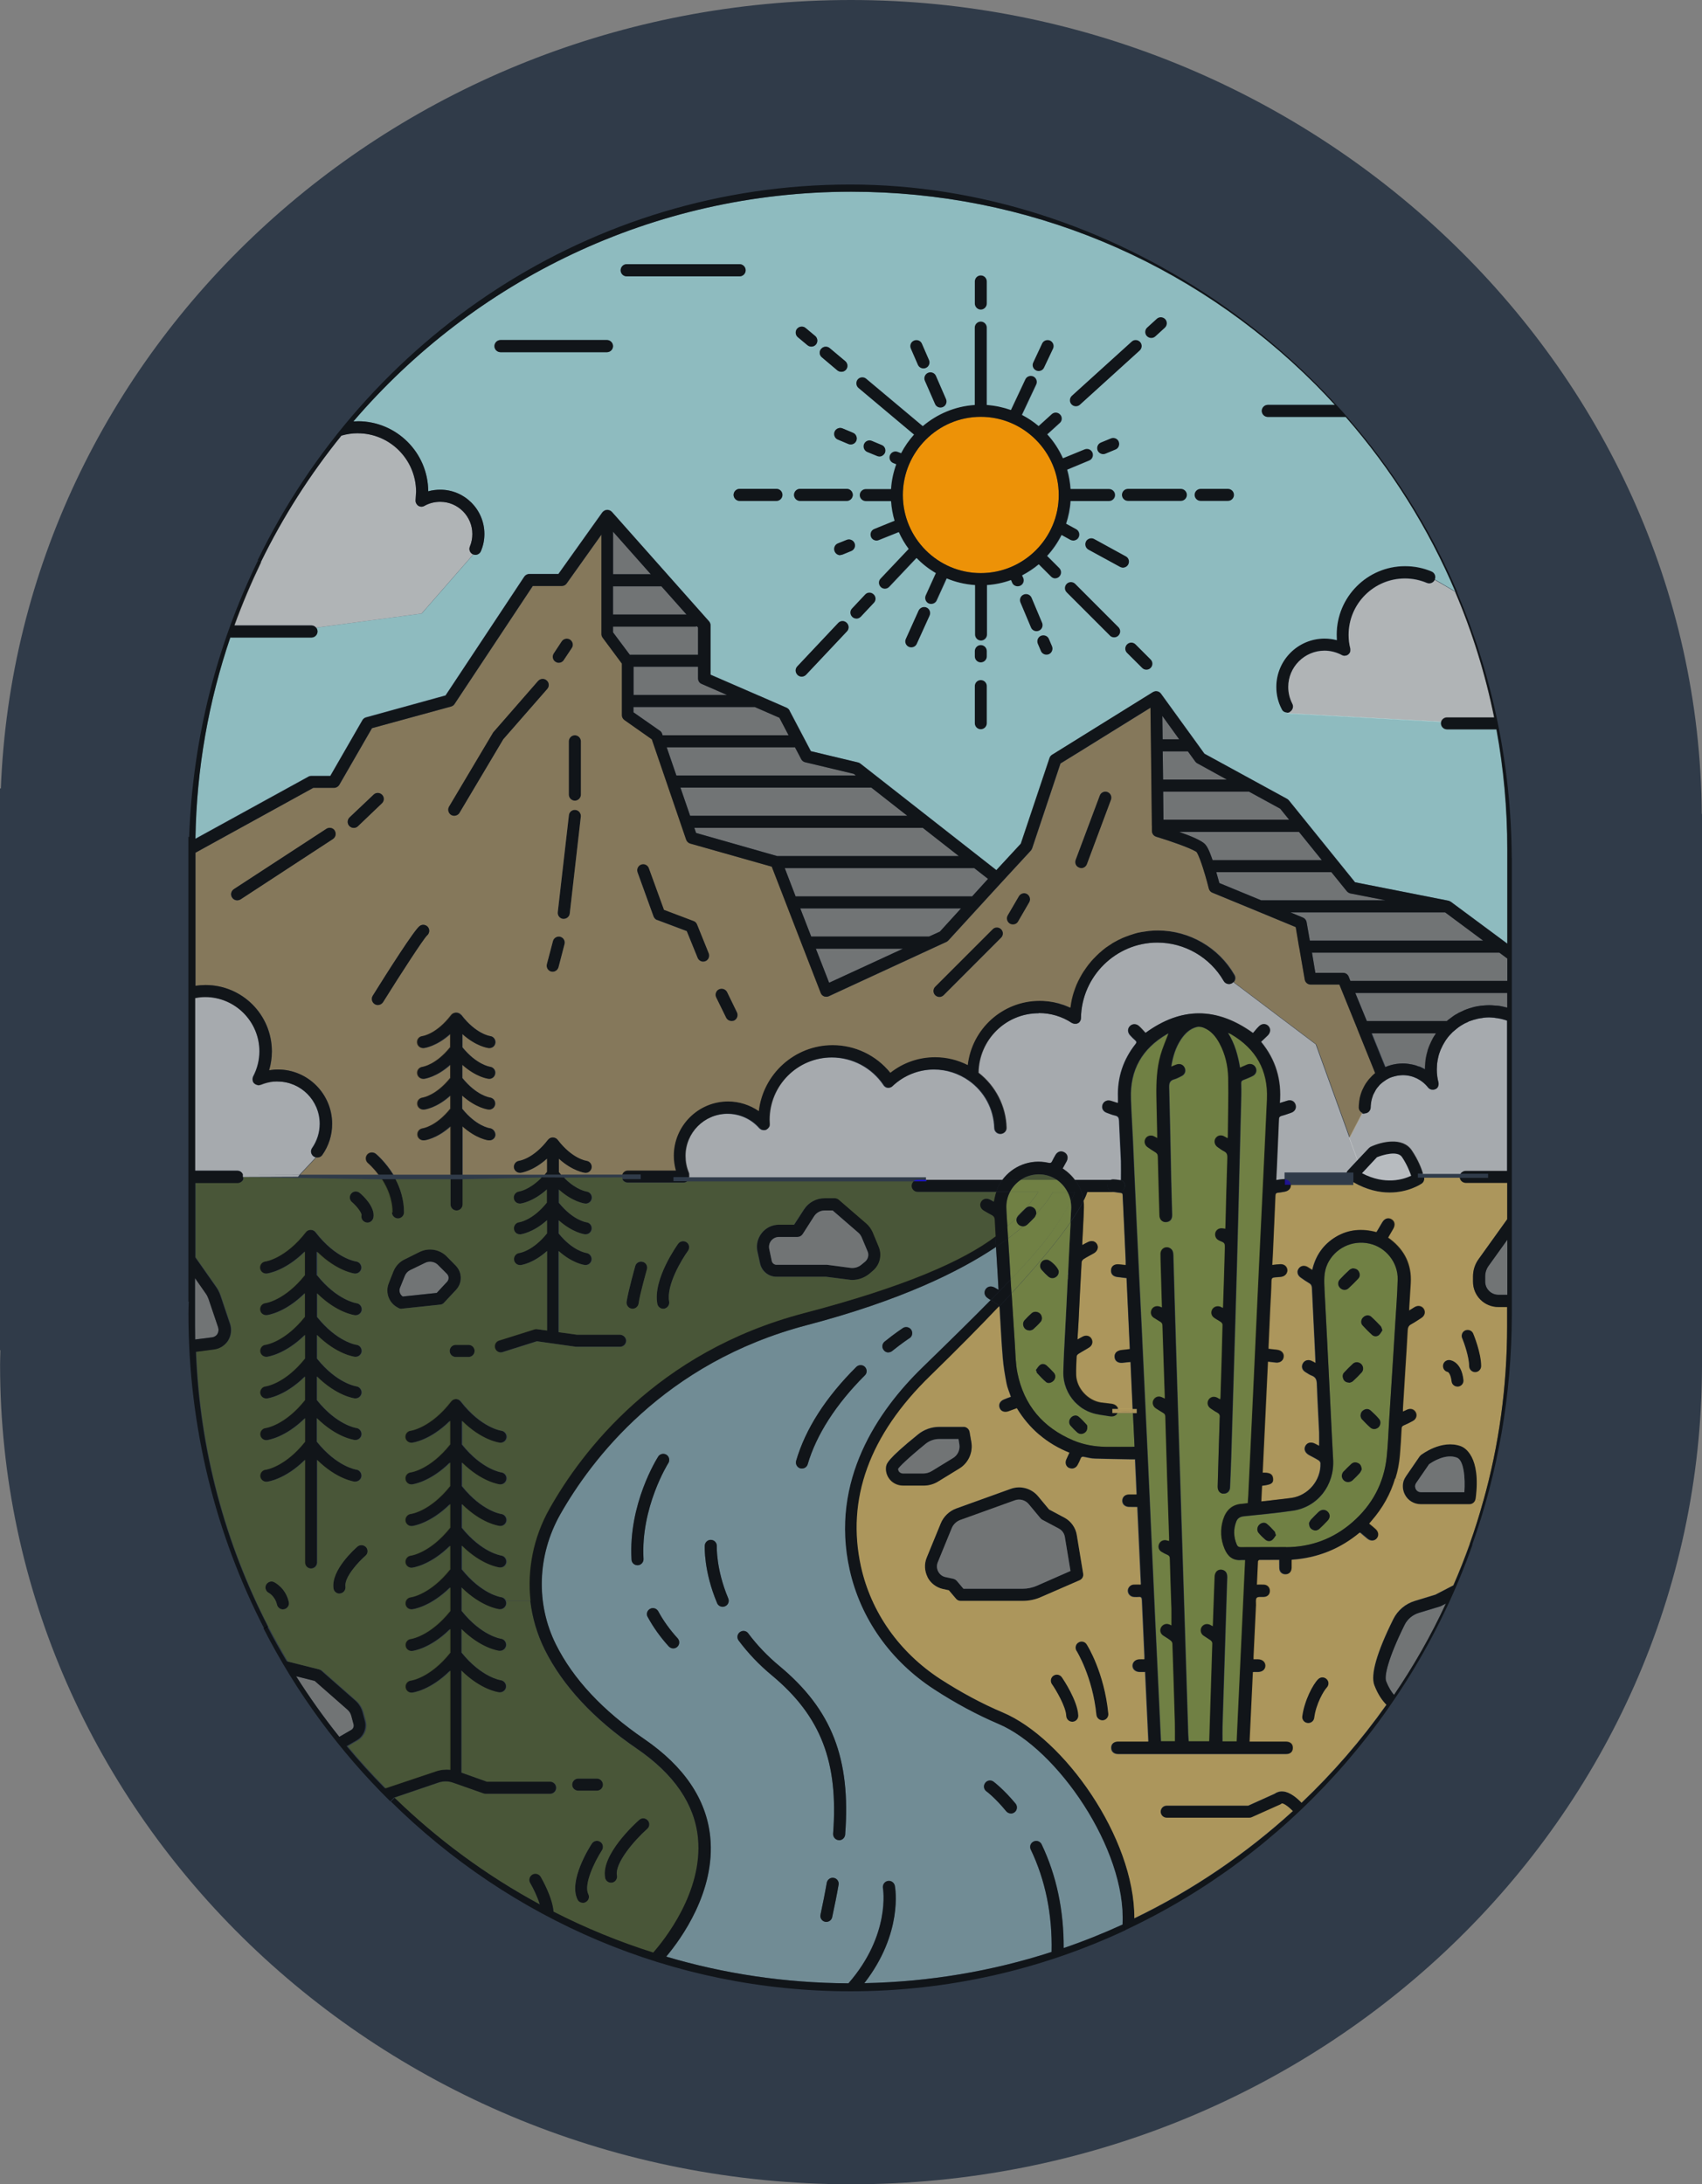 <?xml version="1.0" encoding="UTF-8"?>
<svg id="Layer_2" data-name="Layer 2" xmlns="http://www.w3.org/2000/svg" viewBox="0 0 223.03 286.23">
  <rect x="0" y="0" width="223.03" height="286.23" fill="#808080" stroke="none"/>
  <defs>
    <style>
      .cls-1 {
        fill: #303b49;
      }

      .cls-1, .cls-2, .cls-3, .cls-4, .cls-5, .cls-6, .cls-7, .cls-8, .cls-9, .cls-10, .cls-11, .cls-12, .cls-13, .cls-14, .cls-15 {
        stroke-width: 0px;
      }

      .cls-2 {
        fill: #c1ffff;
      }

      .cls-2, .cls-4, .cls-5, .cls-6, .cls-7, .cls-8, .cls-9, .cls-10, .cls-11, .cls-12, .cls-13, .cls-14, .cls-15 {
        opacity: .65;
      }

      .cls-3 {
        fill: #ed9207;
      }

      .cls-4 {
        fill: #f4f4f2;
      }

      .cls-5 {
        fill: #1200ff;
      }

      .cls-6 {
        fill: #b29966;
      }

      .cls-7 {
        fill: #fff;
      }

      .cls-8 {
        fill: #efc768;
      }

      .cls-9 {
        fill: #92a542;
      }

      .cls-10 {
        fill: #e5e5e5;
      }

      .cls-11 {
        fill: #94b7bf;
      }

      .cls-12 {
        fill: #94938e;
      }

      .cls-13 {
        fill: #1800b9;
      }

      .cls-15 {
        fill: #566431;
      }
    </style>
  </defs>
  <g id="Layer_3" data-name="Layer 3">
    <g>
      <path class="cls-1" d="M223.01,106.67h.03v72.4h-.01c-.12,59.2-50,107.16-111.5,107.16S.01,238.15.01,178.84c0-.64.03-1.28.04-1.91h-.05v-73.61h.11C2.33,45.91,51.35,0,111.52,0s111.09,47.7,111.48,106.67Z"/>
      <path class="cls-12" d="M197.52,162.46v7.21h-1.16c-.96,0-1.74-.77-1.74-1.73v-.69c0-.48.15-.95.43-1.35l2.47-3.44Z"/>
      <path class="cls-12" d="M197.52,130.12v1.92c-.2-.05-.38-.1-.58-.14-.26-.06-.52-.11-.79-.12-.06,0-.12-.01-.2-.01-.26-.02-.53-.05-.8-.05s-.57.02-.84.05h-.02c-.07,0-.16.02-.23.02-.19.04-.37.05-.56.09t-.05.01c-.07.01-.15.04-.23.05-.17.05-.35.09-.52.15-.01,0-.04,0-.05.01-.06.01-.14.05-.21.07-.17.05-.35.12-.51.19-.01.01-.04.01-.06.02-.06.02-.11.06-.17.09-.17.07-.33.15-.49.23-.02.01-.05.01-.06.02-.06.04-.11.07-.17.11-.16.07-.31.17-.46.27-.02.01-.04.02-.06.04-.06.05-.12.1-.19.14-.12.1-.26.19-.4.3-.02.01-.05.04-.07.05-.06.06-.12.12-.2.17h-10.48l-1.51-3.68h19.93Z"/>
      <path class="cls-12" d="M197.52,125.62v2.92h-20.57l-.22-.56c-.12-.31-.41-.49-.73-.49h-3.63l-.44-2.65h24.55l1.05.78Z"/>
      <path class="cls-12" d="M194.35,123.26h-22.71l-.42-2.41c-.05-.27-.22-.49-.48-.61l-1.64-.68h20.27l4.98,3.7Z"/>
      <path class="cls-14" d="M192.04,174.32c.41-.16.87.04,1.03.43.05.11,1.04,2.53,1.04,4.25,0,.44-.36.8-.79.8s-.79-.36-.79-.8c0-1.16-.66-3.03-.91-3.65-.16-.41.02-.88.43-1.04Z"/>
      <path class="cls-14" d="M186.2,190.68c.11-.09,2.73-2.1,5.25-1.17.46.17,2.68,1.31,1.93,6.92-.06.4-.4.69-.79.69h-6.39c-.88,0-1.68-.48-2.08-1.26-.3-.57-.35-1.2-.17-1.79.07-.22.19-.43.32-.63l1.77-2.58c.05-.06.1-.11.16-.17ZM186.2,195.54h5.69c.14-1.84-.06-4.2-.99-4.54-1.48-.56-3.23.57-3.63.87l-1.69,2.46c-.23.36-.11.68-.05.8s.26.41.68.41Z"/>
      <path class="cls-12" d="M187.27,191.87c.41-.3,2.15-1.42,3.63-.87.93.33,1.12,2.69.99,4.54h-5.69c-.42,0-.62-.28-.68-.41s-.19-.44.05-.8l1.69-2.46Z"/>
      <path class="cls-14" d="M189.09,178.92c.05-.43.43-.74.88-.69.16.01,1.55.23,1.8,2.6.06.43-.26.83-.69.88h-.09c-.4,0-.74-.3-.78-.7-.1-.87-.38-1.16-.48-1.21-.41-.07-.68-.44-.64-.87Z"/>
      <path class="cls-12" d="M189.47,210.13c-1.94,4.19-4.23,8.2-6.8,11.98-.31-.36-.69-.93-1.03-1.79-.26-.64.23-2.97,2.42-7.39.37-.75,1.05-1.32,1.87-1.57l2.77-.84s.1-.04.15-.06l.62-.32Z"/>
      <path class="cls-10" d="M178.81,145.91c.44,0,.79-.36.79-.79,0-.17.01-.33.04-.49.01-.05.01-.11.02-.16.01-.1.04-.21.06-.31.01-.06.02-.12.05-.19.02-.1.05-.19.09-.27.01-.07.04-.12.06-.2.05-.09.09-.19.14-.27.05-.11.11-.21.17-.32l.11-.19c.05-.07.1-.14.16-.21.04-.05.09-.1.14-.16s.1-.12.16-.19.12-.11.19-.17.14-.11.2-.17c.1-.07.21-.15.32-.22.04-.04.09-.06.14-.1.12-.06.23-.14.36-.2.04-.01.07-.02.11-.05.16-.07.33-.12.51-.17.02-.01.05-.02.07-.02.15-.04.3-.07.44-.1.05,0,.1-.01.15-.02.17-.01.35-.04.53-.04,1.3,0,2.5.59,3.3,1.61.05.06.09.1.14.14.01.01.02.01.04.02,0,0,.01.01.02.01,0,0,.01.02.02.02.05.02.09.05.14.06,0,.01.01.01.01.01.02,0,.04,0,.05.01.02,0,.04,0,.05.01.05,0,.09.01.12.01h.11s.02-.01.04-.01h.06s.01-.01.02-.01h.01s.05-.01.09-.04c.01,0,.04,0,.05-.01.02-.01.04-.01.05-.02.02-.01.06-.04.09-.06.01-.01.02-.01.02-.02.02-.01.04-.02.05-.04,0-.01.01-.01.01-.02.01,0,.01-.01.02-.01.02-.02.04-.05.05-.07,0,0,.01,0,.01-.01s.01-.01.01-.02h.01s.02-.05.02-.06t.02-.04s.01-.04.01-.06c.01,0,.01-.01.01-.02v-.02s.01-.01.01-.02c.01-.02.01-.04.01-.06t.01-.04h0v-.07h0v-.04s0-.09-.01-.11v-.04c-.15-.56-.22-1.14-.22-1.71,0-.16.01-.32.02-.48,0-.11.01-.22.02-.32.02-.14.05-.26.06-.4.02-.09.04-.17.05-.25.04-.16.07-.31.11-.47.02-.05.04-.11.05-.16l.19-.52s.04-.06.05-.1c.07-.17.16-.35.25-.52.01-.01.01-.04.04-.07.09-.16.19-.31.28-.47.02-.04.04-.06.06-.1.1-.14.2-.26.28-.38.05-.05.09-.11.14-.17.07-.09.16-.17.25-.27.07-.07.15-.15.22-.23.07-.07.16-.14.25-.21.07-.07.16-.14.25-.21s.19-.15.28-.22c.09-.05.15-.1.23-.16.11-.07.22-.14.35-.21.07-.04.14-.09.21-.12.12-.06.25-.12.38-.17.07-.04.14-.07.2-.11.14-.04.27-.1.42-.14.06-.02.14-.05.21-.07.14-.04.28-.07.42-.11.07-.02.15-.04.22-.05.15-.04.31-.05.46-.07.07-.01.14-.02.21-.04.22-.02.44-.04.68-.04.22,0,.44.02.68.04.07.01.14.02.21.04.16.01.31.04.46.07.09.01.16.02.25.05.14.04.28.07.42.11.07.02.15.05.23.07.04.01.07.04.12.05v19.69h-5.43c-.28,0-.54.16-.68.38h-4.93c-.19-.63-.63-1.82-1.47-3.05-1.19-1.78-3.94-1.14-5.38-.47-.09.05-.17.11-.25.19l-1.47,1.56-1.08-2.95,1.66-3.2c.1.04.2.06.31.06Z"/>
      <path class="cls-12" d="M185.92,139.75c-.12-.05-.25-.09-.37-.14-.02,0-.05-.01-.06-.02-.09-.01-.16-.04-.23-.06-.16-.04-.32-.06-.48-.09l-.22-.04c-.23-.04-.48-.05-.72-.05-.57,0-1.11.09-1.63.23-.01,0-.02,0-.02.01-.21.06-.42.14-.62.22h-.01l-1.79-4.43h8.43s-.01.01-.01.02c-.02.04-.04.06-.05.09-.14.2-.26.4-.37.59t-.01.02s-.01.04-.02.05c-.11.21-.22.43-.32.67h0s-.02.06-.04.09c-.09.21-.17.44-.25.67,0,0,0,.02-.01.04,0,.04-.01.07-.02.11-.06.2-.12.41-.16.62,0,.02-.01.05-.01.07-.02.05-.02.12-.04.19-.02.17-.06.35-.07.53-.01.04-.01.09-.01.11-.01.1-.01.19-.02.28,0,.1-.01.19-.02.28v.3s-.11-.06-.16-.09c-.11-.06-.23-.12-.35-.17-.04-.02-.07-.04-.11-.06-.06-.01-.12-.05-.19-.06Z"/>
      <path class="cls-14" d="M178.48,153.74c3.04,1.59,5.45.8,6.44.33-.2-.57-.57-1.5-1.21-2.46-.58-.87-2.56-.26-3.28.04l-1.95,2.09ZM177.35,153.65h-.88c.02-.1.09-.2.17-.28l1.27-1.36,1.47-1.56c.07-.07.16-.14.25-.19,1.43-.67,4.19-1.31,5.38.47.84,1.24,1.29,2.42,1.47,3.05h-.68v.54h.83c.05.28-.07.59-.32.77-.11.07-1.73,1.17-4.21,1.17-1.36,0-2.98-.33-4.75-1.35v-1.27Z"/>
      <path class="cls-8" d="M191.6,175.36c.26.62.91,2.48.91,3.65,0,.44.36.8.79.8s.79-.36.79-.8c0-1.72-.99-4.14-1.04-4.25-.16-.4-.62-.59-1.03-.43s-.59.63-.43,1.04ZM189.09,178.92c-.04.42.23.79.64.87.1.05.38.35.48,1.21.04.41.38.7.78.7h.09c.43-.05.75-.44.69-.88-.26-2.36-1.64-2.58-1.8-2.6-.44-.05-.83.26-.88.69ZM168.65,166.64c.01-.07.02-.15.01-.22-.05-.46-.42-.77-.93-.74-.33.01-.67.06-1.05.1.04-.64.07-1.25.1-1.84.11-2.42.22-4.83.32-7.26.01-.25.11-.35.33-.37.31-.04.62-.07.91-.14.53-.11.8-.44.78-.89h8.22v-.36c1.77,1.01,3.39,1.35,4.75,1.35,2.48,0,4.1-1.1,4.21-1.17.25-.17.37-.48.32-.77h4.68c.06.37.4.66.78.66h5.43v4.77l-3.75,5.23c-.48.67-.73,1.45-.73,2.27v.69c0,1.83,1.48,3.31,3.31,3.31h1.16v2.51c0,7.95-1.08,15.65-3.13,22.94l-1.01-.28c.75-5.61-1.47-6.75-1.93-6.92-2.52-.93-5.14,1.09-5.25,1.17-.06.06-.11.11-.16.17l-1.77,2.58c-.14.2-.25.41-.32.63l-1.11-.33c.31-.96.49-1.98.58-3.03.1-1.15.16-2.3.22-3.45.01-.22.07-.36.28-.44.41-.17.8-.37,1.19-.58.44-.23.59-.7.4-1.11-.21-.42-.67-.58-1.12-.38-.19.09-.36.17-.57.26,0-.17-.01-.31,0-.43.1-1.69.21-3.39.31-5.07.11-1.72.22-3.44.31-5.15.02-.37.12-.62.47-.8.47-.25.9-.56,1.35-.84.42-.28.53-.75.3-1.15s-.74-.52-1.19-.26c-.23.14-.46.28-.73.46v-.32c.06-1.1.14-2.19.2-3.29.14-2.39-.78-4.28-2.66-5.72l-.3-.22c.12-.22.23-.42.35-.61s.22-.38.33-.57c.28-.51.19-.99-.26-1.24-.43-.25-.89-.09-1.17.4-.26.43-.52.87-.77,1.3-1.88-.51-3.66-.38-5.32.61-1.64.99-2.66,2.45-3.09,4.35-.21-.14-.38-.25-.56-.36-.46-.3-.96-.22-1.22.17-.1.15-.15.3-.15.46l-1.37-.06Z"/>
      <path class="cls-7" d="M180.43,151.65c.72-.3,2.69-.9,3.28-.04.64.96,1.01,1.89,1.21,2.46-.99.47-3.4,1.26-6.44-.33l1.95-2.09Z"/>
      <path class="cls-14" d="M179.8,174.94c-.44-.4-.87-.82-1.26-1.26-.27-.3-.21-.77.07-1.05.28-.3.74-.37,1.05-.11.44.4.87.83,1.27,1.26.1.11.12.3.22.54-.15.21-.27.48-.49.66-.26.2-.61.19-.87-.04Z"/>
      <path class="cls-14" d="M178.76,184.74c.31-.16.62-.12.87.1.38.35.75.7,1.09,1.1.28.31.23.79-.05,1.09-.3.3-.77.35-1.09.06-.4-.35-.77-.73-1.12-1.11-.11-.12-.14-.32-.17-.41.01-.44.19-.68.48-.83Z"/>
      <path class="cls-14" d="M176.87,181.19c-.43-.01-.69-.15-.84-.46-.14-.31-.15-.63.09-.88.37-.41.77-.8,1.17-1.17.32-.28.79-.23,1.09.05s.35.79.07,1.1c-.37.41-.77.8-1.17,1.17-.12.11-.32.15-.41.19Z"/>
      <path class="cls-14" d="M177.27,193.96c-.36.33-.87.33-1.19.02-.33-.32-.35-.82-.01-1.19.31-.32.63-.64.96-.95.27-.26.59-.31.93-.15.31.14.46.4.49.85-.06.11-.15.33-.28.49-.28.32-.59.62-.9.91Z"/>
      <path class="cls-12" d="M176.5,116.79c.12.15.28.23.46.28l4.6.9h-16.29l-5.48-2.26c-.09-.33-.23-.85-.4-1.43h15.08l2.03,2.51Z"/>
      <path class="cls-14" d="M176.72,168.82c-.35.32-.8.27-1.12-.04-.31-.31-.35-.78-.04-1.12.4-.43.82-.85,1.26-1.25.12-.12.33-.17.42-.21.44.01.7.16.85.47s.14.64-.11.9c-.41.43-.82.85-1.26,1.25Z"/>
      <path class="cls-14" d="M169.35,92.23c.2.37.04.85-.33,1.06-.12.06-.25.09-.37.09-.28,0-.56-.15-.68-.42-.48-.91-.72-1.9-.72-2.94,0-3.49,2.83-6.33,6.32-6.33.54,0,1.09.07,1.61.21-.01-.23-.02-.48-.02-.73,0-4.94,4.02-8.97,8.95-8.97,1.21,0,2.39.23,3.49.7.4.17.59.63.42,1.04h0c-.17.41-.64.59-1.04.42-.9-.38-1.87-.58-2.87-.58-4.07,0-7.38,3.31-7.38,7.39,0,.61.07,1.2.22,1.78,0,.02,0,.04.01.05v.25s-.01.05-.01.07c-.01.02-.01.06-.01.07-.01.04-.04.06-.05.09,0,.01,0,.02-.01.05t-.01.01s-.04.04-.05.07c-.02.01-.02.04-.05.05-.01.01-.02.04-.05.05s-.04.04-.06.06c-.01.01-.04.02-.05.02-.04.02-.05.04-.07.05s-.04.01-.06.02c-.02,0-.06.01-.09.02h-.01s-.02.01-.04.01c-.04.01-.09.02-.14.02h-.05c-.07,0-.15-.02-.22-.05-.01,0-.02-.01-.02-.01-.05-.01-.07-.02-.1-.05-.68-.36-1.46-.56-2.24-.56-2.61,0-4.75,2.13-4.75,4.75,0,.78.19,1.52.54,2.21Z"/>
      <path class="cls-14" d="M171.33,225.78c-.43-.05-.74-.44-.68-.88.27-2.06,1.4-4.19,2.08-4.86.32-.32.82-.31,1.12,0,.31.3.31.8,0,1.11-.36.36-1.4,2.1-1.63,3.94-.05.41-.4.69-.78.69-.05,0-.07,0-.11-.01Z"/>
      <path class="cls-12" d="M170.22,109.02l2.99,3.7h-14.31c-.48-1.41-.77-1.85-.99-2.09-.46-.49-1.94-1.1-3.39-1.61h15.7Z"/>
      <path class="cls-14" d="M172.93,200.33c-.26.23-.57.31-.9.15-.32-.16-.48-.41-.49-.9.06-.09.12-.3.27-.46.31-.33.64-.67.98-.99.38-.36.87-.37,1.21-.04.35.35.35.82-.02,1.2-.33.36-.68.7-1.04,1.04Z"/>
      <path class="cls-4" d="M169.02,93.29c.37-.21.53-.69.33-1.06-.36-.69-.54-1.43-.54-2.21,0-2.62,2.14-4.75,4.75-4.75.78,0,1.56.2,2.24.56.02.02.05.04.1.05,0,0,.01.01.02.01.07.02.15.05.22.05h.05s.1-.01.14-.02c.01,0,.02,0,.04-.01h.01s.06-.02.09-.02c.02-.01.04-.01.06-.02s.04-.02.07-.05c.01,0,.04-.01.05-.02.02-.02.04-.05.06-.06s.04-.04.05-.05c.02-.01.02-.04.05-.05.01-.04.04-.05.05-.07t.01-.01s.01-.04.01-.05c.01-.02.04-.05.05-.09,0-.01,0-.05.01-.07,0-.02.01-.05.01-.07v-.25s-.01-.02-.01-.05c-.15-.58-.22-1.17-.22-1.78,0-4.08,3.31-7.39,7.38-7.39,1,0,1.97.2,2.87.58.4.17.87-.01,1.04-.41h0s2.69,1.57,2.69,1.57c2.26,5.29,3.97,10.8,5.12,16.48h-6.18c-.37,0-.67.25-.77.58l-20.22-1.11v-.09c.12,0,.25-.02.37-.09Z"/>
      <polygon class="cls-12" points="167.76 105.98 168.93 107.42 152.46 107.42 152.42 103.74 163.66 103.74 167.76 105.98"/>
      <path class="cls-13" d="M168.34,154.54c.42.02.72.27.78.66.01.02.01.06.01.09h-.79v-.74Z"/>
      <path class="cls-8" d="M173.01,191.75c.09,2.24-1.62,4.25-3.83,4.56-.77.1-1.52.19-2.27.27-.54.07-1.09.12-1.67.19.01-.4.02-.73.05-1.08.01-.32.04-.66.05-.98,1.15-.14,1.46-.3,1.45-.82-.02-.89-.72-.89-1.37-.89.23-4.87.46-9.7.69-14.56.36.05.66.07.94.11.61.1,1.06-.19,1.12-.72.06-.49-.3-.88-.9-.94-.35-.04-.7-.09-1.08-.12,0-.14-.01-.25,0-.35.07-1.67.15-3.34.22-4.99.06-1.2.14-2.39.16-3.57.01-.35.16-.44.47-.46.27-.01.53-.05.8-.07.42-.05.73-.33.8-.69l1.37.06c0,.27.16.56.46.75.35.25.69.49,1.06.7.27.16.36.37.37.67.12,2.61.25,5.22.38,7.82.02.64.06,1.29.09,1.98-.21-.11-.37-.21-.54-.28-.43-.21-.89-.07-1.11.31-.25.41-.12.87.3,1.14.28.17.57.38.88.49.51.2.62.56.64,1.05.07,2.1.2,4.21.3,6.32.02.61,0,1.21,0,1.83-.16-.09-.35-.19-.54-.28-.52-.27-1-.17-1.25.26-.25.44-.06.93.47,1.22.42.23.85.44,1.25.69.12.07.23.25.25.37Z"/>
      <path class="cls-9" d="M178.61,172.63c-.28.28-.35.75-.07,1.05.4.44.82.87,1.26,1.26.26.22.61.23.87.04.22-.17.35-.44.49-.66-.1-.25-.12-.43-.22-.54-.41-.43-.83-.87-1.27-1.26-.31-.26-.77-.19-1.05.11ZM178.45,185.97c.36.38.73.77,1.12,1.11.32.28.79.23,1.09-.06.28-.3.33-.78.05-1.09-.33-.4-.7-.75-1.09-1.1-.25-.22-.56-.26-.87-.1-.3.15-.47.38-.48.83.04.09.06.28.17.41ZM166,199.68c-.3-.25-.75-.14-1.01.15s-.31.74-.06,1.04c.27.32.58.63.9.9.26.21.61.23.87.04.22-.16.35-.43.52-.66-.02-.02-.05-.05-.06-.07-.05-.14-.05-.31-.14-.4-.32-.35-.64-.7-1.01-1ZM173.95,165.65c.98-2.08,3.24-3.19,5.51-2.68,2.14.47,3.76,2.47,3.7,4.71-.05,1.92-.2,3.83-.32,5.74l-.26,4.19c-.19,2.83-.36,5.67-.54,8.52-.1,1.59-.15,3.2-.32,4.8-.37,3.45-1.92,6.3-4.52,8.57-2.48,2.15-5.38,3.23-8.66,3.25-.87.01-1.74,0-2.61,0-1.11,0-2.22,0-3.34.01-.26,0-.41-.09-.51-.32-.43-1-.47-2.03-.07-3.05.17-.43.51-.63.99-.68,2.14-.22,4.28-.42,6.4-.73,3.28-.47,5.49-3.34,5.3-6.71-.17-3.04-.3-6.07-.46-9.11-.21-4.38-.44-8.76-.67-13.14-.05-1.14-.12-2.27.38-3.35ZM175.6,168.78c.32.31.78.36,1.12.04.44-.4.85-.82,1.26-1.25.25-.26.26-.59.11-.9s-.41-.46-.85-.47c-.09.04-.3.09-.42.21-.44.4-.87.82-1.26,1.25-.31.35-.27.82.04,1.12ZM176.12,179.86c-.23.25-.22.57-.09.88.15.31.41.44.84.46.09-.04.28-.07.41-.19.41-.37.8-.77,1.17-1.17.27-.31.22-.82-.07-1.1s-.77-.33-1.09-.05c-.41.37-.8.77-1.17,1.17ZM176.07,192.8c-.33.37-.32.87.01,1.19.32.31.83.31,1.19-.02.31-.3.62-.59.9-.91.14-.16.22-.38.28-.49-.04-.46-.19-.72-.49-.85-.33-.16-.66-.11-.93.15-.33.31-.66.63-.96.95ZM172.02,200.47c.33.16.64.09.9-.15.36-.33.7-.68,1.04-1.04.37-.38.37-.85.02-1.2-.35-.33-.83-.32-1.21.04-.33.32-.67.66-.98.99-.15.16-.21.37-.27.46.01.49.17.74.49.9Z"/>
      <path class="cls-14" d="M164.99,199.83c.26-.28.72-.4,1.01-.15.37.3.69.66,1.01,1,.09.09.09.26.14.4.01.02.04.05.06.07-.17.22-.3.49-.52.66-.26.2-.61.17-.87-.04-.32-.27-.63-.58-.9-.9-.25-.3-.2-.75.06-1.04Z"/>
      <path class="cls-14" d="M160.91,64.06c.44,0,.79.36.79.79s-.35.79-.79.79h-3.58c-.44,0-.79-.36-.79-.79s.35-.79.79-.79h3.58Z"/>
      <path class="cls-12" d="M156.64,99.81c.06.09.16.17.26.22l3.87,2.13h-8.36l-.05-3.7h3.3l.98,1.35Z"/>
      <path class="cls-14" d="M154.74,64.06c.43,0,.79.36.79.79s-.36.79-.79.79h-6.93c-.44,0-.79-.36-.79-.79s.35-.79.79-.79h6.93Z"/>
      <polygon class="cls-12" points="152.31 93.81 154.52 96.88 152.35 96.88 152.31 93.81"/>
      <path class="cls-9" d="M159.84,185.69c-.1,3.03-.19,6.06-.27,9.09-.02.56.27.91.73.96.51.05.9-.3.91-.83.06-1.26.1-2.53.15-3.79.2-6.55.4-13.09.59-19.64.12-3.97.23-7.94.33-11.92.14-5.33.26-10.65.4-15.98.01-.53.01-1.06-.01-1.59-.01-.25.06-.37.3-.46.4-.14.77-.31,1.14-.48.48-.22.67-.68.47-1.12-.2-.42-.66-.59-1.12-.41-.3.12-.59.26-.94.41-.27-1.59-.67-3.13-1.58-4.57.2.09.32.12.42.19,3.24,1.9,4.85,4.7,4.7,8.47-.12,2.87-.26,5.72-.4,8.58-.21,4.3-.42,8.6-.62,12.9-.14,2.86-.26,5.71-.4,8.58-.19,4.08-.37,8.16-.57,12.25-.15,3.24-.31,6.49-.46,9.73-.02.3-.05.59-.06.93-.26.02-.49.07-.73.09-1.38.07-2.15.9-2.52,2.11-.38,1.27-.32,2.56.2,3.79.41.98,1.08,1.57,2.21,1.46.15-.01.3,0,.49,0-.37,7.94-.74,15.85-1.11,23.77h-1.87c0-.66-.02-1.29,0-1.92.11-3.83.25-7.65.36-11.48.09-2.71.17-5.4.26-8.11.01-.51-.17-.83-.57-.95-.33-.11-.73,0-.91.32-.11.17-.16.41-.16.62-.09,2.01-.15,4.04-.22,6.06,0,.11-.01.22-.02.38-.14-.07-.25-.12-.36-.19-.41-.21-.88-.07-1.11.31-.21.37-.11.85.25,1.1.31.22.64.4.94.62.11.09.23.26.22.4-.12,4.24-.26,8.48-.4,12.72,0,.02-.01.05-.02.11h-2.69c-.02-.3-.05-.59-.06-.9-.11-3.5-.22-7.01-.33-10.51-.14-4.41-.28-8.83-.42-13.24-.12-3.71-.23-7.43-.35-11.14-.17-5.5-.36-10.99-.52-16.49-.12-3.82-.22-7.63-.33-11.45-.01-.38-.1-.7-.43-.89-.57-.33-1.25.07-1.24.77,0,.93.05,1.85.07,2.79.04,1.4.09,2.79.12,4.21-.15-.05-.27-.1-.38-.14-.42-.1-.8.07-.98.43-.19.37-.09.79.26,1.04.31.21.64.38.95.59.11.09.21.23.21.36.11,3.13.21,6.24.31,9.36v.31c-.14-.06-.22-.1-.31-.15-.44-.23-.9-.12-1.15.28-.23.38-.12.87.3,1.15.31.2.63.41.95.59.2.11.28.25.28.49.07,2.78.16,5.56.25,8.34.07,2.51.16,5.02.25,7.53v.43c-.19-.04-.32-.09-.46-.11-.41-.04-.74.17-.88.56-.14.37,0,.77.35.96.25.15.49.28.77.4.21.09.3.21.31.46.06,2.21.14,4.43.21,6.64.01.7,0,1.42,0,2.15-.06-.02-.16-.07-.26-.12-.41-.17-.84-.04-1.08.35-.21.36-.12.82.22,1.06.33.23.69.42,1,.67.12.09.25.27.25.42.12,3.42.22,6.86.32,10.28.02.83.01,1.66.01,2.51h-1.84c-.04-.59-.06-1.19-.09-1.78-.23-4.92-.47-9.84-.7-14.77-.16-3.57-.32-7.16-.49-10.74-.17-3.94-.36-7.89-.54-11.83-.23-4.96-.47-9.93-.7-14.88-.22-4.61-.46-9.23-.67-13.84-.17-3.6-.32-7.18-.48-10.78-.09-1.87-.21-3.72-.27-5.59-.14-3.76,1.47-6.56,4.72-8.45.09-.05.2-.09.22-.1-.35.93-.77,1.88-1.05,2.86-.49,1.73-.57,3.52-.54,5.32.04,1.69.07,3.39.11,5.08v.47c-.17-.1-.28-.17-.41-.23-.41-.21-.9-.09-1.12.28-.22.36-.12.84.23,1.11.33.23.67.47,1.03.68.25.15.35.32.35.62.06,2.57.14,5.13.21,7.69.02.58.44.93.96.84.46-.07.7-.4.69-.93-.04-1.5-.09-2.99-.12-4.5-.09-4.09-.16-8.17-.27-12.26-.01-.54.12-.87.67-1.01.32-.09.63-.26.93-.41.46-.21.63-.66.44-1.09s-.64-.61-1.11-.42c-.2.07-.4.16-.66.27.21-1.32.57-2.52,1.29-3.6.52-.75,1.15-1.38,2.06-1.61.28-.07.64-.01.91.1.96.4,1.59,1.16,2.08,2.06.75,1.41,1.1,2.94,1.14,4.51.05,2.6-.02,5.18-.05,7.76,0,.04-.01.07-.04.16-.14-.09-.26-.16-.4-.23-.42-.26-.9-.16-1.16.22-.25.36-.15.88.25,1.16.28.2.57.42.88.57.35.19.42.43.41.82-.1,3.02-.17,6.03-.25,9.04-.01.1-.02.19-.02.28-.17-.02-.32-.06-.47-.06-.41-.02-.75.23-.84.61-.09.41.09.79.46.96l.07.04c.73.3.74.3.72,1.09-.07,2.51-.15,5.02-.23,7.53,0,.06-.01.11-.02.21-.12-.06-.22-.11-.33-.16-.41-.17-.87-.01-1.08.36-.21.38-.11.83.27,1.09.28.2.61.36.89.56.1.07.21.25.2.36-.07,3.18-.17,6.34-.27,9.51,0,.07-.02.14-.04.26-.15-.09-.26-.16-.38-.22-.43-.23-.9-.11-1.15.28-.22.38-.12.85.27,1.12.3.2.58.4.89.56.25.14.33.3.32.58Z"/>
      <path class="cls-14" d="M150.27,44.03c-.28-.32-.26-.83.06-1.11l1.25-1.14c.32-.3.83-.27,1.12.05.28.33.26.83-.06,1.12l-1.25,1.14c-.16.14-.35.2-.53.2-.21,0-.43-.09-.59-.26Z"/>
      <path class="cls-8" d="M148.43,184.63h.53v.56h-.51s-.01-.11-.01-.16c0-.14,0-.26-.01-.4Z"/>
      <path class="cls-14" d="M182.67,222.1c2.57-3.78,4.86-7.79,6.8-11.98l-.62.32s-.1.05-.15.06l-2.77.84c-.82.25-1.5.82-1.87,1.57-2.19,4.43-2.68,6.75-2.42,7.39.33.87.72,1.43,1.03,1.79ZM192.95,202.44c-7.94,22.42-24.46,40.63-45.49,50.48l-.36-.74c.52-9.84-8.58-23.03-16.27-26.27-2.82-1.2-5.66-2.73-8.45-4.55-5.7-3.72-9.62-9.28-11.04-15.67-2.6-11.72,3.76-20.88,9.54-26.5,3.6-3.5,6.54-6.39,8.94-8.83.31.2.62.38.91.59.07.05.15.15.2.25-2.46,2.6-5.41,5.6-9,9.09-7.98,7.76-11.04,16.18-9.09,25.02,1.32,5.98,5.01,11.2,10.35,14.7,2.71,1.76,5.48,3.25,8.21,4.4,8.01,3.37,17.3,16.43,17.26,26.98,7.61-3.67,14.6-8.43,20.77-14.05-.61-.63-1.22-1.04-1.45-1-.07.06-.14.1-.21.14l-3.71,1.66c-.1.05-.2.07-.32.07h-10.84c-.43,0-.79-.36-.79-.79s.36-.79.79-.79h10.68l3.46-1.56c.31-.22.69-.33,1.11-.3.9.07,1.84.88,2.42,1.48,4.12-3.91,7.84-8.21,11.12-12.84-.47-.47-1.09-1.27-1.58-2.56-.52-1.36.31-4.28,2.48-8.66.57-1.15,1.59-2.01,2.83-2.39l2.69-.82,2.35-1.22c.78-1.78,1.5-3.58,2.15-5.43l.32.11Z"/>
      <path class="cls-14" d="M147.69,84.43c.31-.31.8-.31,1.11,0l1.98,1.98c.31.31.31.8,0,1.11-.15.16-.36.23-.56.23s-.41-.07-.56-.23l-1.98-1.97c-.31-.31-.31-.82,0-1.12Z"/>
      <path class="cls-14" d="M142.31,70.95c.21-.38.69-.53,1.08-.32l4.14,2.27c.4.2.53.68.32,1.08-.15.26-.42.41-.69.41-.14,0-.26-.04-.38-.1l-4.14-2.26c-.38-.21-.53-.69-.32-1.08Z"/>
      <path class="cls-8" d="M141.18,175.53c.05-.83.09-1.57.14-2.31.12-2.61.25-5.2.4-7.8,0-.15.15-.35.28-.43.42-.27.87-.49,1.31-.74.49-.28.67-.78.42-1.21-.25-.42-.74-.52-1.25-.23-.22.11-.43.22-.67.36v-.32c.07-1.53.17-3.05.21-4.57.01-.32,0-.62-.04-.91.25-.48.4-.85.49-1.16h3.49c.15.02.3.05.46.07.74.12.67-.05.7.79.14,2.72.26,5.43.38,8.15.01.19,0,.37,0,.58-.33-.04-.63-.07-.93-.1-.58-.04-.95.23-.99.73-.05.53.27.87.87.93.37.04.75.09,1.16.14.15,3.13.28,6.21.43,9.3-.37.05-.68.1-1,.12-.7.06-1.06.42-.99.98.06.53.53.79,1.19.68.27-.04.56-.05.89-.09.1,2.06.19,4.12.28,6.17h-1.92c-.09-.37-.41-.62-.89-.68-.44-.05-.89-.1-1.35-.16-1.72-.26-3.19-1.84-3.26-3.6-.02-.83.04-1.66.07-2.48.01-.1.14-.23.23-.3.46-.3.94-.54,1.4-.84.43-.26.54-.74.31-1.14-.22-.4-.7-.52-1.15-.28-.21.11-.42.23-.69.38Z"/>
      <path class="cls-14" d="M145.73,156.14c-.44-.11-.68-.48-.62-.93.05-.28.22-.51.46-.61h1.04c.06,0,.12.01.19.02.36.07.61.38.61.77,0,.43-.35.79-.79.79h-.64c-.09-.01-.16-.02-.23-.05Z"/>
      <path class="cls-8" d="M146.51,184.91c.01-.1.01-.2,0-.28h1.92c.01.14.01.26.01.4l-1.93-.09v-.02Z"/>
      <path class="cls-8" d="M148.45,185.18h-2.03s.01-.04.02-.06c.02-.06.04-.12.05-.19h.01l1.93.09s0,.11.01.16Z"/>
      <path class="cls-8" d="M146.45,185.12c.02-.06.04-.12.05-.19-.01.06-.02.12-.05.19Z"/>
      <path class="cls-8" d="M146.45,185.12s-.01.04-.02.06h-.01s.02-.04.04-.06Z"/>
      <path class="cls-7" d="M146.41,185.18h.01s-.05.1-.09.14c.02-.04.05-.09.07-.14Z"/>
      <path class="cls-14" d="M145.57,154.6c.11-.06.25-.09.4-.07.22.01.44.04.64.07h-1.04Z"/>
      <path class="cls-8" d="M146.41,185.18h-.67v-.56h.77c.01.09.01.19,0,.28v.02h-.01c-.01.06-.02.12-.05.19-.01.02-.02.04-.04.06Z"/>
      <path class="cls-14" d="M144.56,59.51c-.3,0-.59-.17-.73-.48-.16-.41.02-.87.43-1.04l1.31-.54c.4-.17.87.02,1.03.42.16.42-.02.88-.43,1.04l-1.3.54c-.1.05-.2.06-.31.06Z"/>
      <path class="cls-14" d="M141.99,157.35c-.12-1.04-.51-1.94-1.12-2.74h4.71c-.23.1-.41.32-.46.61-.06.44.17.82.62.93.07.02.15.04.23.05h-3.49c-.1.31-.25.68-.49,1.16Z"/>
      <path class="cls-14" d="M139.94,167.25v-.05c.01-.28.02-.56.04-.84.05-1.1.1-2.19.16-3.29.04-.87.09-1.74.14-2.61,0-.11,0-.21.01-.32h0c.83-1.19,1.36-2.09,1.71-2.79.04.3.05.59.04.91-.04,1.52-.14,3.04-.21,4.57v.32c.23-.14.44-.25.67-.36.51-.28,1-.19,1.25.23.25.43.07.93-.42,1.21-.44.25-.89.47-1.31.74-.14.09-.28.28-.28.43-.15,2.6-.27,5.19-.4,7.8-.05.74-.09,1.48-.14,2.31.27-.15.48-.27.69-.38.44-.23.93-.11,1.15.28.23.4.12.88-.31,1.14-.46.3-.94.54-1.4.84-.1.06-.22.2-.23.3-.04.83-.1,1.66-.07,2.48.07,1.76,1.55,3.34,3.26,3.6.46.06.9.11,1.35.16.48.06.8.31.89.68h-.77v.56h.67s-.05.1-.07.14-.07.09-.11.11c-.19.16-.46.22-.78.17-.85-.15-1.74-.21-2.53-.51-.14-.05-.27-.1-.4-.16-.26-.12-.51-.26-.74-.41-.11-.07-.22-.16-.33-.25-.22-.17-.42-.36-.62-.56-.96-1.04-1.53-2.44-1.5-3.93.04-1.74.15-3.49.23-5.23.12-2.31.23-4.62.35-6.93.01-.14.01-.26.02-.38Z"/>
      <path class="cls-14" d="M141.32,215.24c.37-.25.87-.14,1.09.25.1.15,2.3,3.66,2.83,9.06.05.44-.27.83-.7.88h-.07c-.4,0-.74-.3-.79-.72-.49-5.01-2.57-8.34-2.6-8.38-.22-.37-.12-.87.25-1.09Z"/>
      <path class="cls-14" d="M141.41,113.7c-.41-.15-.61-.59-.46-1.01l3.16-8.43c.15-.41.61-.62,1.01-.47s.62.61.46,1.03l-3.15,8.43c-.12.32-.42.52-.74.52-.1,0-.2-.01-.28-.06Z"/>
      <path class="cls-14" d="M140.37,158.52c.02-.37,0-.74-.06-1.09.23-.49.42-.89.54-1.21h-.95c-.33-.66-.82-1.21-1.41-1.62h2.37c.62.8,1,1.71,1.12,2.74-.35.7-.88,1.61-1.71,2.78.02-.53.06-1.08.09-1.61Z"/>
      <path class="cls-14" d="M140.39,52.99c-.28-.33-.26-.83.06-1.12l7.84-7.1c.32-.3.82-.26,1.11.06.28.32.26.82-.06,1.11l-7.84,7.11c-.15.12-.33.2-.53.2-.21,0-.42-.09-.58-.26Z"/>
      <path class="cls-14" d="M140.31,185.8c.25-.31.69-.43,1-.2.4.31.74.7,1.09,1.08.09.09.09.23.09.26.02.46-.14.7-.43.87-.31.16-.63.14-.9-.1-.31-.27-.59-.57-.87-.88-.26-.3-.23-.73.02-1.03Z"/>
      <path class="cls-14" d="M123.89,206.67l1.05.23c.16.04.32.14.43.26l.88,1.04h7.75c.63,0,1.26-.14,1.84-.38l4.44-1.95-.74-4.46c-.07-.47-.36-.87-.77-1.09l-2.2-1.17c-.09-.05-.17-.12-.23-.2l-1.53-1.84c-.44-.53-1.19-.74-1.84-.49l-7.13,2.57c-.51.19-.91.57-1.12,1.08l-1.83,4.47c-.16.4-.14.84.06,1.21.2.38.54.64.95.73ZM139.53,198.9c.83.47,1.42,1.3,1.57,2.24l.84,5.08c.06.36-.12.7-.46.85l-5.01,2.18c-.78.36-1.62.53-2.47.53h-8.11c-.23,0-.46-.1-.61-.28l-.94-1.11-.79-.17c-.87-.2-1.61-.75-2.01-1.55s-.46-1.72-.12-2.53l1.84-4.49c.37-.91,1.12-1.63,2.04-1.97l7.13-2.57c1.29-.47,2.73-.07,3.6.98l1.43,1.72,2.06,1.1Z"/>
      <path class="cls-10" d="M136.15,132.75c1.53,0,3.03.44,4.3,1.29.02.01.04.01.05.02.02.01.06.02.09.04.01.01.04.01.05.01.01.01.02.01.04.02.02,0,.04.01.06.01.02.01.06.01.09.01h.17s.04,0,.05-.01h.04s.11-.04.16-.06c0,0,.01,0,.01-.01.01,0,.02-.01.02-.01.01-.01.04-.02.05-.02l.04-.04s.04-.02.05-.04c0-.01.01-.01.02-.02s.02-.02.04-.05.05-.05.06-.09c.01,0,.01-.01.01-.01,0-.01.01-.02.01-.04.01-.02.04-.05.05-.09,0-.02,0-.04.01-.05t.01-.05s.01-.04.01-.05c.01-.04.01-.06.01-.09v-.05c.1-5.44,4.57-9.86,10.01-9.86,3.58,0,6.91,1.94,8.69,5.03.22.38.7.52,1.09.3.06-.04.12-.09.17-.14l10.8,8.15,4.41,12.2,1.08,2.95-1.27,1.36c-.09.09-.15.19-.17.28h-8.13v.89c-.09-.01-.19-.01-.28,0-.26.02-.53.07-.84.11.05-.89.09-1.74.12-2.6.07-1.78.16-3.57.23-5.35,0-.26.1-.38.36-.46.43-.11.85-.27,1.29-.42.46-.17.68-.62.52-1.06-.15-.44-.58-.66-1.05-.51-.32.09-.63.19-1,.31.25-3.03-.54-5.69-2.46-8.02.31-.3.61-.57.89-.85.37-.38.4-.88.07-1.22-.33-.35-.87-.35-1.24.05-.3.28-.54.62-.77.87-4.77-3.44-9.41-3.44-14.09-.02-.27-.28-.54-.61-.84-.88-.36-.35-.87-.35-1.19-.02-.33.32-.33.83.02,1.21.22.23.44.47.69.68.19.17.16.3.01.48-1.61,2.04-2.37,4.36-2.29,6.96.01.23,0,.48,0,.73-.04,0-.06.01-.09.01-.28-.09-.57-.19-.85-.27-.49-.15-.94.07-1.09.52-.14.47.09.89.59,1.06.35.12.69.27,1.06.35.41.09.51.31.52.7.07,1.76.17,3.51.25,5.27.02.83,0,1.66,0,2.48-.04,0-.07-.01-.11-.01-.06-.01-.12-.02-.19-.02-.2-.04-.42-.06-.64-.07-.15-.01-.28.01-.4.07h-4.71c-.28-.38-.62-.73-1.01-1.06-.19-.15-.37-.28-.58-.43.19-.33.36-.66.53-.96.22-.46.11-.91-.3-1.15-.43-.25-.89-.12-1.16.33-.16.27-.31.53-.44.82-.11.25-.25.28-.52.22-2.34-.52-4.66.42-6.01,2.24h-9.99v-.35h-31.07v-.07s-.01-.07-.01-.12c.01-.14.01-.28-.06-.43-.28-.68-.42-1.41-.42-2.16,0-3.04,2.47-5.53,5.53-5.53,1.59,0,3.11.68,4.17,1.89.02.01.04.02.05.04l.02.02c.07.06.15.1.22.14,0,0,.01.01.02.01.09.02.17.04.26.04h.01s.04.01.06.01t.01-.01s.05,0,.09-.01c.02,0,.04-.01.07-.01.01,0,.04-.01.06-.02s.05-.01.07-.04c.02-.01.04-.02.05-.04.02-.01.06-.04.07-.05s.01-.01.02-.01c0-.01.01-.02.04-.04.01-.02.04-.05.05-.06.02-.02.04-.05.05-.06l.04-.07s.02-.04.04-.06.01-.05.02-.07c0-.02.01-.05.01-.07s.01-.05.01-.07v-.14c-.01-.17-.02-.35-.02-.52,0-4.51,3.67-8.18,8.17-8.18,2.72,0,5.27,1.36,6.79,3.63.01.02.04.06.06.09l.02.02c.07.07.15.12.23.17t.01.01c.1.04.19.05.28.06h.01c.1,0,.2-.02.28-.05h.01c.06-.02.11-.05.16-.09.04-.01.06-.05.09-.07t.01-.01c1.48-1.4,3.42-2.18,5.45-2.18,1.64,0,3.21.51,4.56,1.45,2.05,1.45,3.26,3.72,3.34,6.22.01.43.37.77.79.77h.02c.44-.01.79-.37.77-.8-.07-2.83-1.45-5.49-3.67-7.21.06-4.31,3.57-7.8,7.9-7.8Z"/>
      <path class="cls-14" d="M139.76,76.51c.31-.31.82-.31,1.12,0l5.66,5.67c.31.31.31.8,0,1.11-.15.16-.36.23-.56.23s-.41-.07-.56-.23l-5.67-5.67c-.31-.31-.31-.8,0-1.11Z"/>
      <path class="cls-14" d="M140.31,157.43c-.07-.43-.21-.84-.41-1.21h.95c-.12.32-.31.72-.54,1.21Z"/>
      <path class="cls-9" d="M139.9,156.22c.2.37.33.78.41,1.21-.44.85-1.1,1.99-2.09,3.45-1.2,1.77-3.03,3.91-5.78,6.81-.1-1.8-.21-3.6-.33-5.4.74-.56,1.4-1.1,1.98-1.59.19-.01.37-.1.54-.25.32-.3.63-.61.93-.93.12-.15.19-.35.23-.46,0-.01.01-.01.01-.02,1.2-1.25,1.85-2.24,2.16-2.82h1.94Z"/>
      <path class="cls-7" d="M139.97,166.36c-.01.28-.02.56-.04.84l-.02-.23.06-.61Z"/>
      <path class="cls-12" d="M138.77,200.31c.41.22.69.62.77,1.09l.74,4.46-4.44,1.95c-.58.25-1.21.38-1.84.38h-7.75l-.88-1.04c-.11-.12-.27-.22-.43-.26l-1.05-.23c-.41-.09-.75-.35-.95-.73-.2-.37-.22-.82-.06-1.21l1.83-4.47c.21-.51.62-.89,1.12-1.08l7.13-2.57c.66-.25,1.4-.04,1.84.49l1.53,1.84c.06.07.15.15.23.2l2.2,1.17Z"/>
      <path class="cls-14" d="M138.34,151.33c.27-.46.73-.58,1.16-.33.41.23.52.69.3,1.15-.17.31-.35.63-.53.96.21.15.4.28.58.43.4.33.73.68,1.01,1.06h-2.37c-.68-.46-1.51-.73-2.41-.72-.87.01-1.66.27-2.32.72h-2.39c1.35-1.82,3.67-2.76,6.01-2.24.27.06.41.02.52-.22.14-.28.28-.54.44-.82Z"/>
      <path class="cls-14" d="M138.03,219.58c.37-.25.87-.16,1.11.21.21.3,2.06,3.08,2.15,4.99.02.43-.31.8-.74.83h-.05c-.42,0-.77-.33-.79-.77-.05-1.24-1.37-3.44-1.88-4.17-.25-.37-.15-.85.2-1.1Z"/>
      <path class="cls-15" d="M136.08,153.89c.9-.01,1.73.26,2.41.72h-4.73c.67-.44,1.46-.7,2.32-.72Z"/>
      <path class="cls-14" d="M137.61,44.63c.4.2.57.67.38,1.06l-1.17,2.47c-.12.3-.42.46-.72.46-.11,0-.22-.02-.33-.07-.4-.17-.57-.66-.37-1.05l1.16-2.48c.19-.4.66-.56,1.05-.38Z"/>
      <path class="cls-14" d="M138.3,167.38c-.33.19-.66.14-.94-.1-.31-.27-.59-.57-.87-.88-.23-.26-.26-.59-.11-.9.16-.31.41-.46.79-.44h.04c.46.04,1.5,1.08,1.52,1.52.02.35-.12.62-.43.8Z"/>
      <path class="cls-14" d="M137.86,84.69c.16.4-.02.87-.42,1.04-.1.04-.21.06-.31.06-.31,0-.61-.19-.73-.48l-.41-.96c-.16-.41.02-.87.42-1.04.41-.16.88.02,1.04.42l.41.96Z"/>
      <path class="cls-14" d="M138.11,179.88c.27.32.23.73-.02,1.04-.23.27-.69.43-.98.21-.43-.36-.82-.78-1.2-1.2-.07-.07-.07-.21-.1-.32l-.07-.07c.19-.23.32-.51.56-.68.26-.2.61-.15.87.07.33.3.66.62.95.95Z"/>
      <path class="cls-9" d="M134.16,173.89c.15.31.41.46.84.46.07-.02.26-.05.38-.15.35-.31.68-.63.99-.99.25-.28.19-.79-.09-1.06s-.78-.33-1.09-.06c-.33.28-.64.61-.94.93-.22.26-.23.57-.1.88ZM140.28,186.83c.27.31.56.61.87.88.27.23.59.26.9.1.3-.16.46-.41.43-.87,0-.02,0-.17-.09-.26-.35-.37-.69-.77-1.09-1.08-.31-.23-.75-.11-1,.2-.26.3-.28.73-.02,1.03ZM139.91,167.63c-.11,2.31-.22,4.62-.35,6.93-.09,1.74-.2,3.49-.23,5.23-.04,1.5.53,2.89,1.5,3.93.2.2.4.38.62.56.11.09.22.17.33.25.23.15.48.28.74.41.12.06.26.11.4.16.79.3,1.68.36,2.53.51.32.05.59-.01.78-.17.04-.02.09-.07.11-.11.04-.04.06-.09.09-.14h2.03c.06,1.32.12,2.63.19,3.96.01.15.01.28.02.43-.16.01-.25.02-.33.02-1.14,0-2.27.01-3.41,0-1.47-.02-2.92-.27-4.28-.84-3.98-1.68-6.48-4.62-7.33-8.87-.23-1.16-.25-2.36-.32-3.55l-.44-6.86c3.88-4.2,6.27-7.21,7.74-9.33-.01.11-.01.21-.01.32-.05.87-.1,1.74-.14,2.61-.06,1.1-.11,2.19-.16,3.29l-.06.61.02.23v.05c-.01.12-.01.25-.02.38ZM137.37,167.29c.28.23.61.28.94.1.31-.19.46-.46.43-.8-.02-.44-1.06-1.48-1.52-1.52h-.04c-.38-.01-.63.14-.79.44-.15.31-.12.64.11.9.27.31.56.61.87.88ZM138.08,180.92c.26-.31.3-.72.02-1.04-.3-.33-.62-.66-.95-.95-.26-.22-.61-.27-.87-.07-.23.17-.37.44-.56.68l.07.07c.02.11.02.25.1.32.38.42.77.84,1.2,1.2.28.22.74.06.98-.21Z"/>
      <path class="cls-3" d="M128.52,54.62c5.64,0,10.22,4.6,10.22,10.25s-4.59,10.23-10.22,10.23-10.21-4.6-10.21-10.23,4.57-10.25,10.21-10.25Z"/>
      <path class="cls-9" d="M132.35,156.19h3.72c-.36.53-.89,1.26-1.64,2.11h-.01c-.33.33-.67.66-.99,1-.06.07-.11.15-.15.22t-.01.02c-.38.36-.8.75-1.26,1.15-.05-.8-.11-1.61-.14-2.41-.02-.75.15-1.48.48-2.1Z"/>
      <path class="cls-14" d="M135,174.34c-.43,0-.69-.15-.84-.46-.14-.31-.12-.62.1-.88.3-.32.61-.64.94-.93.31-.27.8-.22,1.09.06s.33.78.09,1.06c-.31.36-.64.68-.99.99-.12.1-.31.12-.38.15Z"/>
      <path class="cls-9" d="M139.9,156.22h-1.94c-.31.58-.96,1.57-2.16,2.82-.02-.44-.17-.7-.48-.85-.32-.16-.63-.11-.89.11.75-.85,1.29-1.58,1.64-2.11h-3.72c.32-.64.82-1.19,1.41-1.58h4.73c.59.41,1.08.96,1.41,1.62Z"/>
      <path class="cls-14" d="M134.14,77.92c.4-.17.87.01,1.04.42l1.38,3.28c.16.4-.01.87-.43,1.04-.1.04-.2.06-.3.06-.31,0-.61-.19-.73-.48l-1.38-3.28c-.17-.41.01-.87.42-1.04Z"/>
      <path class="cls-14" d="M134.08,160.7c.67-.59,1.24-1.14,1.71-1.63-.05.11-.11.31-.23.46-.3.32-.61.63-.93.93-.17.15-.36.23-.54.25Z"/>
      <path class="cls-14" d="M134.08,160.7c-.23.01-.47-.07-.64-.25-.25-.26-.31-.59-.17-.9t.01-.02c.42-.43.8-.84,1.14-1.21h.01c.26-.23.57-.28.89-.12.31.15.46.41.48.85,0,.01-.01.01-.01.02-.47.49-1.04,1.04-1.71,1.63Z"/>
      <path class="cls-14" d="M133.42,159.3c.32-.35.66-.67.99-.99-.33.37-.72.78-1.14,1.21.04-.07.09-.15.15-.22Z"/>
      <path class="cls-14" d="M131.37,154.6h2.39c-.59.4-1.09.94-1.41,1.58h-1.82c.2-.58.48-1.11.84-1.58Z"/>
      <path class="cls-9" d="M132,160.7c.46-.4.88-.79,1.26-1.15-.14.31-.07.64.17.9.17.17.41.26.64.25-.58.49-1.24,1.04-1.98,1.59v-.06c-.02-.51-.06-1.03-.1-1.53Z"/>
      <path class="cls-9" d="M140.28,160.14c-1.47,2.13-3.86,5.13-7.74,9.33-.02-.46-.06-.93-.09-1.38-.01-.14-.01-.26-.02-.4,2.76-2.9,4.59-5.04,5.78-6.81.99-1.46,1.64-2.6,2.09-3.45.06.35.09.72.06,1.09-.02.53-.06,1.08-.09,1.61h0Z"/>
      <path class="cls-14" d="M133.42,120.75c-.15.26-.41.4-.68.4-.14,0-.27-.02-.4-.1-.38-.22-.52-.72-.3-1.09l1.46-2.5c.22-.38.7-.52,1.08-.3.37.23.51.7.28,1.09l-1.45,2.5Z"/>
      <path class="cls-14" d="M132.46,168.09c.02.46.06.93.09,1.38-.51.56-1.04,1.12-1.61,1.73-.05-.1-.12-.2-.2-.25-.3-.21-.61-.4-.91-.59.95-.96,1.82-1.85,2.61-2.67.01.14.01.26.02.4Z"/>
      <path class="cls-14" d="M160.29,195.74c-.46-.05-.75-.41-.73-.96.09-3.03.17-6.06.27-9.09.01-.28-.07-.44-.32-.58-.31-.16-.59-.36-.89-.56-.4-.27-.49-.74-.27-1.12.25-.4.72-.52,1.15-.28.12.06.23.14.38.22.01-.12.04-.19.04-.26.1-3.16.2-6.33.27-9.51.01-.11-.1-.28-.2-.36-.28-.2-.61-.36-.89-.56-.38-.26-.48-.7-.27-1.09.21-.37.67-.53,1.08-.36.11.05.21.1.33.16.01-.1.02-.15.02-.21.09-2.51.16-5.02.23-7.53.02-.79.01-.79-.72-1.09l-.07-.04c-.37-.17-.54-.56-.46-.96.09-.37.43-.63.84-.61.15,0,.3.04.47.06,0-.1.01-.19.02-.28.07-3,.15-6.02.25-9.04.01-.38-.06-.63-.41-.82-.31-.15-.59-.37-.88-.57-.4-.28-.49-.8-.25-1.16.26-.38.74-.48,1.16-.22.14.07.26.15.4.23.02-.09.04-.12.04-.16.02-2.58.1-5.17.05-7.76-.04-1.57-.38-3.1-1.14-4.51-.48-.9-1.11-1.67-2.08-2.06-.27-.11-.63-.17-.91-.1-.91.22-1.55.85-2.06,1.61-.72,1.08-1.08,2.27-1.29,3.6.26-.11.46-.2.66-.27.47-.19.93-.01,1.11.42s.01.88-.44,1.09c-.3.15-.61.32-.93.41-.54.15-.68.47-.67,1.01.11,4.09.19,8.17.27,12.26.04,1.51.09,3,.12,4.5.01.53-.23.85-.69.93-.52.09-.94-.26-.96-.84-.07-2.56-.15-5.12-.21-7.69,0-.3-.1-.47-.35-.62-.36-.21-.69-.44-1.03-.68-.36-.27-.46-.75-.23-1.11.22-.37.72-.49,1.12-.28.12.06.23.14.41.23v-.47c-.04-1.69-.07-3.39-.11-5.08-.02-1.79.05-3.58.54-5.32.28-.98.7-1.93,1.05-2.86-.02.01-.14.05-.22.1-3.25,1.89-4.86,4.7-4.72,8.45.06,1.87.19,3.72.27,5.59.16,3.6.31,7.18.48,10.78.21,4.61.44,9.23.67,13.84.23,4.96.47,9.93.7,14.88.19,3.94.37,7.89.54,11.83.17,3.58.33,7.17.49,10.74.23,4.93.47,9.85.7,14.77.02.59.05,1.19.09,1.78h1.84c0-.85.01-1.68-.01-2.51-.1-3.42-.2-6.86-.32-10.28,0-.15-.12-.33-.25-.42-.31-.25-.67-.43-1-.67-.35-.25-.43-.7-.22-1.06.23-.38.67-.52,1.08-.35.1.05.2.1.26.12,0-.73.01-1.45,0-2.15-.07-2.21-.15-4.43-.21-6.64-.01-.25-.1-.37-.31-.46-.27-.11-.52-.25-.77-.4-.35-.2-.48-.59-.35-.96.14-.38.47-.59.88-.56.14.02.27.07.46.11v-.43c-.09-2.51-.17-5.02-.25-7.53-.09-2.78-.17-5.56-.25-8.34,0-.25-.09-.38-.28-.49-.32-.19-.64-.4-.95-.59-.42-.28-.53-.77-.3-1.15.25-.41.7-.52,1.15-.28.09.05.17.09.31.15v-.31c-.1-3.11-.2-6.23-.31-9.36,0-.12-.1-.27-.21-.36-.31-.21-.64-.38-.95-.59-.35-.25-.44-.67-.26-1.04.17-.36.56-.53.98-.43.11.04.23.09.38.14-.04-1.42-.09-2.82-.12-4.21-.02-.94-.07-1.87-.07-2.79-.01-.69.67-1.1,1.24-.77.33.19.42.51.43.89.11,3.82.21,7.63.33,11.45.16,5.5.35,10.99.52,16.49.11,3.71.22,7.43.35,11.14.14,4.41.28,8.83.42,13.24.11,3.5.22,7.01.33,10.51.01.31.04.61.06.9h2.69c.01-.06.02-.09.02-.11.14-4.24.27-8.48.4-12.72.01-.14-.11-.31-.22-.4-.3-.22-.63-.4-.94-.62-.36-.25-.46-.73-.25-1.1.23-.38.7-.52,1.11-.31.11.06.22.11.36.19.01-.16.02-.27.02-.38.07-2.01.14-4.04.22-6.06,0-.21.05-.44.16-.62.19-.32.58-.43.91-.32.4.12.58.44.57.95-.09,2.71-.17,5.4-.26,8.11-.11,3.83-.25,7.65-.36,11.48-.02.63,0,1.26,0,1.92h1.87c.37-7.92.74-15.83,1.11-23.77-.2,0-.35-.01-.49,0-1.14.11-1.8-.48-2.21-1.46-.52-1.24-.58-2.52-.2-3.79.37-1.21,1.14-2.04,2.52-2.11.23-.01.47-.06.73-.09.01-.33.04-.63.06-.93.15-3.24.31-6.49.46-9.73.2-4.09.38-8.17.57-12.25.14-2.87.26-5.72.4-8.58.2-4.3.41-8.6.62-12.9.14-2.86.27-5.71.4-8.58.15-3.77-1.46-6.56-4.7-8.47-.1-.06-.22-.1-.42-.19.91,1.45,1.31,2.98,1.58,4.57.35-.15.64-.28.94-.41.47-.19.93-.01,1.12.41.2.44.01.9-.47,1.12-.37.17-.74.35-1.14.48-.23.09-.31.21-.3.46.02.53.02,1.06.01,1.59-.14,5.33-.26,10.65-.4,15.98-.1,3.98-.21,7.95-.33,11.92-.2,6.55-.4,13.09-.59,19.64-.05,1.26-.09,2.53-.15,3.79-.01.53-.41.88-.91.83ZM168.53,202.74c3.29-.02,6.18-1.1,8.66-3.25,2.61-2.26,4.15-5.12,4.52-8.57.17-1.59.22-3.2.32-4.8.19-2.84.36-5.69.54-8.52l.26-4.19c.12-1.9.27-3.82.32-5.74.06-2.24-1.56-4.24-3.7-4.71-2.27-.51-4.54.61-5.51,2.68-.51,1.08-.43,2.21-.38,3.35.22,4.38.46,8.76.67,13.14.16,3.04.28,6.07.46,9.11.19,3.37-2.03,6.24-5.3,6.71-2.13.31-4.26.51-6.4.73-.48.05-.82.25-.99.68-.4,1.03-.36,2.05.07,3.05.1.23.25.32.51.32,1.11-.01,2.22-.01,3.34-.01.87,0,1.74.01,2.61,0ZM140.11,192.38c-.42-.2-.58-.67-.38-1.12.12-.3.26-.58.41-.89-1.46-.59-2.77-1.36-3.93-2.35s-2.13-2.15-2.93-3.47c-.38.14-.74.27-1.11.41-.49.17-.96.01-1.14-.42-.2-.47.02-.93.56-1.14.3-.12.59-.23.9-.35-.2-.62-.46-1.17-.57-1.77-.21-1.1-.41-2.2-.49-3.33-.19-2.19-.28-4.39-.42-6.58,0-.06-.02-.11-.06-.17.57-.61,1.1-1.17,1.61-1.73l.44,6.86c.07,1.19.09,2.39.32,3.55.85,4.25,3.35,7.19,7.33,8.87,1.36.57,2.81.82,4.28.84,1.14.01,2.27,0,3.41,0,.09,0,.17-.01.33-.02-.01-.15-.01-.28-.02-.43-.06-1.32-.12-2.63-.19-3.96h.51v-.56h-.53c-.1-2.05-.19-4.1-.28-6.17-.33.04-.62.05-.89.09-.66.11-1.12-.15-1.19-.68-.07-.56.28-.91.99-.98.32-.02.63-.07,1-.12-.15-3.09-.28-6.17-.43-9.3-.41-.05-.79-.1-1.16-.14-.59-.06-.91-.4-.87-.93.04-.49.41-.77.99-.73.3.02.59.06.93.1,0-.21.01-.4,0-.58-.12-2.72-.25-5.43-.38-8.15-.04-.84.04-.67-.7-.79-.16-.02-.31-.05-.46-.07h.64c.44,0,.79-.36.79-.79,0-.38-.25-.69-.61-.77.04,0,.07.01.11.01,0-.83.02-1.66,0-2.48-.07-1.76-.17-3.51-.25-5.27-.01-.4-.11-.62-.52-.7-.37-.07-.72-.22-1.06-.35-.51-.17-.73-.59-.59-1.06.15-.44.59-.67,1.09-.52.28.09.57.19.85.27.02,0,.05-.01.09-.01,0-.25.01-.49,0-.73-.09-2.6.68-4.92,2.29-6.96.15-.19.17-.31-.01-.48-.25-.21-.47-.44-.69-.68-.36-.38-.36-.89-.02-1.21.32-.32.83-.32,1.19.02.3.27.57.59.84.88,4.68-3.41,9.32-3.41,14.09.02.22-.25.47-.58.77-.87.37-.4.9-.4,1.24-.05.32.35.3.84-.07,1.22-.28.28-.58.56-.89.85,1.92,2.34,2.71,4.99,2.46,8.02.37-.12.68-.22,1-.31.47-.15.9.06,1.05.51.16.44-.06.89-.52,1.06-.43.15-.85.31-1.29.42-.26.07-.36.2-.36.46-.07,1.78-.16,3.57-.23,5.35-.04.85-.07,1.71-.12,2.6.31-.04.58-.09.84-.11.1-.01.2-.01.28,0v.74h.79c.02.44-.25.78-.78.89-.3.06-.61.1-.91.14-.22.02-.32.12-.33.37-.1,2.42-.21,4.83-.32,7.26-.02.59-.06,1.2-.1,1.84.38-.04.72-.09,1.05-.1.51-.02.88.28.93.74.01.07,0,.15-.01.22-.07.36-.38.64-.8.69-.27.02-.53.06-.8.07-.31.01-.46.11-.47.46-.02,1.19-.1,2.37-.16,3.57-.07,1.66-.15,3.33-.22,4.99-.01.1,0,.21,0,.35.37.04.73.09,1.08.12.61.06.96.44.9.94-.06.53-.52.82-1.12.72-.28-.04-.58-.06-.94-.11-.23,4.86-.46,9.69-.69,14.56.66,0,1.35,0,1.37.89.01.52-.3.68-1.45.82-.01.32-.04.66-.05.98-.02.35-.04.68-.05,1.08.58-.06,1.12-.11,1.67-.19.75-.09,1.51-.17,2.27-.27,2.21-.31,3.92-2.32,3.83-4.56-.01-.12-.12-.3-.25-.37-.4-.25-.83-.46-1.25-.69-.53-.3-.72-.78-.47-1.22.25-.43.73-.53,1.25-.26.2.1.38.2.54.28,0-.62.02-1.22,0-1.83-.1-2.1-.22-4.21-.3-6.32-.02-.49-.14-.85-.64-1.05-.31-.11-.59-.32-.88-.49-.42-.27-.54-.73-.3-1.14.22-.38.68-.52,1.11-.31.17.07.33.17.54.28-.02-.69-.06-1.33-.09-1.98-.14-2.61-.26-5.22-.38-7.82-.01-.3-.1-.51-.37-.67-.37-.21-.72-.46-1.06-.7-.3-.2-.46-.48-.46-.75,0-.16.05-.31.15-.46.26-.4.77-.47,1.22-.17.17.11.35.22.56.36.43-1.9,1.45-3.36,3.09-4.35,1.66-.99,3.44-1.11,5.32-.61.25-.43.51-.87.77-1.3.28-.48.74-.64,1.17-.4.44.25.54.73.26,1.24-.11.19-.22.38-.33.57s-.22.38-.35.61l.3.22c1.88,1.45,2.79,3.34,2.66,5.72-.06,1.1-.14,2.19-.2,3.29v.32c.27-.17.49-.32.73-.46.44-.26.95-.14,1.19.26s.12.87-.3,1.15c-.44.28-.88.59-1.35.84-.35.19-.44.43-.47.8-.09,1.72-.2,3.44-.31,5.15-.1,1.68-.21,3.37-.31,5.07-.01.12,0,.26,0,.43.21-.09.38-.17.57-.26.46-.2.91-.04,1.12.38.2.41.05.88-.4,1.11-.38.21-.78.41-1.19.58-.21.09-.27.22-.28.44-.06,1.15-.12,2.3-.22,3.45-.09,1.05-.27,2.06-.58,3.03-.59,2.04-1.63,3.88-3.08,5.55-.1.12-.2.23-.32.38.28.23.56.47.83.7.41.36.47.88.16,1.24-.3.36-.83.38-1.24.04-.31-.25-.59-.51-.89-.75-.02-.01-.05-.02-.11-.05-2.56,2.13-5.51,3.33-8.91,3.56v1.04c-.01.53-.33.87-.83.87-.48-.01-.8-.33-.8-.85-.01-.33-.01-.67-.01-1.04-.89,0-1.74,0-2.6.01-.06,0-.17.11-.17.19-.05.99-.09,1.99-.14,3.03.31,0,.58-.01.87,0,.51.01.83.35.83.83s-.32.78-.82.8c-.31.02-.75-.06-.91.11-.16.19-.07.61-.09.93-.11,2.24-.22,4.47-.32,6.71-.01.11,0,.23,0,.41h.57c.58,0,.96.33.98.83,0,.49-.38.83-.95.84h-.69c-.15,3.04-.28,6.04-.43,9.11h4.73c.61,0,.95.31.94.83,0,.51-.33.82-.91.82h-21.98c-.58,0-.93-.32-.93-.82-.01-.51.35-.83.94-.83h3.93c-.15-3.04-.28-6.04-.43-9.11h-.74c-.53-.01-.9-.35-.91-.82,0-.47.38-.84.93-.85.19-.01.38,0,.63,0v-.43c-.11-2.45-.22-4.88-.33-7.33-.01-.28-.09-.43-.4-.4-.22.02-.44.01-.67,0-.42-.04-.74-.37-.77-.79-.01-.42.32-.8.75-.84.31-.02.62,0,.96,0-.16-3.41-.31-6.76-.47-10.16-.38,0-.73,0-1.08-.01-.53-.01-.89-.33-.89-.82.01-.48.37-.82.89-.82h.99c-.06-1.55-.14-3.04-.21-4.59h-.48c-1.58-.04-3.16-.05-4.73-.1-.48-.01-.95-.12-1.42-.22-.25-.06-.4-.04-.49.23s-.25.54-.38.8c-.22.43-.7.61-1.11.41Z"/>
      <path class="cls-11" d="M116.41,177.22c.17,0,.36-.06.49-.17,1.35-1.09,2.26-1.68,2.29-1.69.36-.23.46-.73.22-1.1-.23-.36-.73-.47-1.09-.23-.05.04-.99.64-2.4,1.78-.35.28-.4.78-.12,1.11.15.21.37.31.61.31ZM92.35,202.54c0,.12-.15,3.33,1.62,7.53.12.3.42.48.73.48.1,0,.21-.02.31-.07.4-.16.59-.62.42-1.03-1.61-3.83-1.5-6.79-1.5-6.84.01-.44-.31-.8-.75-.83-.43-.02-.8.31-.83.75ZM132.47,237.64c.19,0,.36-.06.51-.19.33-.27.38-.77.11-1.11-1.58-1.9-2.84-2.84-2.89-2.88-.35-.26-.84-.19-1.1.17-.26.35-.19.84.17,1.1.01,0,1.16.87,2.6,2.62.16.19.38.28.61.28ZM87.58,191.73c.22-.37.12-.87-.25-1.1s-.85-.12-1.09.25c-.16.25-3.92,6.21-3.49,13.49.01.42.36.74.78.74h.05c.43-.02.77-.4.74-.83-.38-6.75,3.21-12.48,3.25-12.55ZM84.87,211.89c.73,1.35,1.66,2.65,2.76,3.86.16.16.37.26.58.26.2,0,.4-.07.54-.21.32-.3.33-.79.05-1.11-1.03-1.12-1.88-2.31-2.55-3.55-.21-.38-.69-.53-1.08-.31-.38.2-.53.68-.31,1.06ZM109.96,241.14c.41,0,.75-.32.79-.73.75-9.98-1.74-16.38-8.6-22.09-1.57-1.3-2.94-2.74-4.1-4.29-.26-.36-.75-.42-1.1-.16s-.42.75-.16,1.1c1.24,1.66,2.69,3.19,4.36,4.57,6.42,5.34,8.74,11.36,8.02,20.74-.02.44.3.82.73.85h.06ZM108.28,251.84c.37,0,.69-.26.77-.62.33-1.53.61-2.92.84-4.25.07-.42-.21-.83-.64-.9-.42-.07-.83.21-.91.64-.22,1.3-.49,2.67-.82,4.18-.1.42.17.84.59.93.06.02.12.02.17.02ZM104.33,191.43c-.12.42.12.87.54.99.07.02.15.02.22.02.33,0,.66-.22.75-.57,1.12-3.84,3.71-7.87,7.48-11.63.32-.3.32-.8.01-1.12-.31-.3-.8-.3-1.12,0-4.02,4-6.67,8.15-7.89,12.31ZM147.11,252.18c-2.51,1.15-5.09,2.19-7.74,3.09.02-4.93-.94-9.52-2.89-13.6-.19-.38-.66-.56-1.05-.36-.4.19-.56.66-.37,1.05,1.92,4,2.84,8.52,2.73,13.42-7.76,2.51-15.99,3.92-24.54,4.09,5.1-6.56,4.05-12.5,4-12.76-.09-.43-.49-.72-.93-.63-.42.07-.7.49-.63.93.01.05,1.04,6.12-4.52,12.48-8.28-.04-16.29-1.25-23.88-3.5,1.95-2.32,6.48-8.55,5.77-15.66-.49-4.93-3.41-9.27-8.69-12.88-5.4-3.7-9.28-7.85-11.53-12.36-2.66-5.33-2.45-11.68.54-17.01,4.05-7.17,13.62-19.94,32.35-24.84,12.18-3.2,19.93-6.98,24.78-10.25.07,1.2.15,2.41.22,3.62.04.64.07,1.3.11,2-.2-.11-.33-.2-.46-.27-.48-.28-.96-.2-1.24.21-.26.42-.14.9.35,1.2.11.07.21.14.32.2-2.4,2.44-5.34,5.33-8.94,8.83-5.78,5.62-12.14,14.78-9.54,26.5,1.42,6.39,5.34,11.95,11.04,15.67,2.79,1.82,5.64,3.35,8.45,4.55,7.69,3.24,16.79,16.43,16.27,26.27Z"/>
      <path class="cls-14" d="M132.1,162.23v.06c-.49.36-1.01.73-1.58,1.11-.04-.47-.06-.94-.09-1.4.19-.15.37-.28.54-.43.36-.3.7-.58,1.03-.88.04.51.07,1.03.1,1.53Z"/>
      <path class="cls-14" d="M131.37,154.6c-.36.47-.64,1-.84,1.58h-10.31c-.43,0-.79-.36-.79-.79,0-.25.11-.46.27-.59h1.68v-.2h9.99Z"/>
      <path class="cls-8" d="M118.33,194.66h2.67c.67,0,1.33-.17,1.92-.53l2.79-1.71c1.19-.72,1.82-2.13,1.57-3.49l-.23-1.3c-.07-.38-.41-.66-.79-.66h-3.19c-1,0-1.99.35-2.77.99-4.08,3.3-4.13,3.86-4.18,4.25-.07.61.12,1.22.54,1.69s1.03.74,1.67.74ZM121.54,206.67c.41.79,1.15,1.35,2.01,1.55l.79.17.94,1.11c.15.19.37.28.61.28h8.11c.85,0,1.69-.17,2.47-.53l5.01-2.18c.33-.15.52-.49.46-.85l-.84-5.08c-.15-.94-.74-1.77-1.57-2.24l-2.06-1.1-1.43-1.72c-.87-1.05-2.31-1.45-3.6-.98l-7.13,2.57c-.91.33-1.67,1.05-2.04,1.97l-1.84,4.49c-.33.82-.28,1.74.12,2.53ZM141.07,216.33s2.1,3.37,2.6,8.38c.05.42.4.72.79.72h.07c.43-.05.75-.43.7-.88-.53-5.4-2.73-8.91-2.83-9.06-.22-.38-.72-.49-1.09-.25-.37.22-.47.72-.25,1.09ZM136.2,188.01c1.16.99,2.47,1.76,3.93,2.35-.15.31-.28.59-.41.89-.2.46-.04.93.38,1.12.41.2.89.02,1.11-.41.14-.26.28-.53.38-.8s.25-.3.49-.23c.47.1.94.21,1.42.22,1.57.05,3.15.06,4.73.1h.48c.07,1.55.15,3.04.21,4.59h-.99c-.52,0-.88.33-.89.82,0,.48.36.8.89.82.35.01.69.01,1.08.01.16,3.4.31,6.75.47,10.16-.35,0-.66-.02-.96,0-.43.04-.77.42-.75.84.02.42.35.75.77.79.22.01.44.02.67,0,.31-.04.38.11.4.4.11,2.45.22,4.88.33,7.33v.43c-.25,0-.44-.01-.63,0-.54.01-.93.38-.93.85.01.47.38.8.91.82h.74c.15,3.07.28,6.07.43,9.11h-3.93c-.59,0-.95.32-.94.83,0,.49.35.82.93.82h21.98c.58,0,.91-.31.91-.82.01-.52-.33-.83-.94-.83h-4.73c.15-3.07.28-6.07.43-9.11h.69c.57-.01.95-.35.95-.84-.01-.49-.4-.83-.98-.83h-.57c0-.17-.01-.3,0-.41.1-2.24.21-4.47.32-6.71.01-.32-.07-.74.09-.93.16-.17.61-.09.91-.11.49-.02.82-.33.82-.8s-.32-.82-.83-.83c-.28-.01-.56,0-.87,0,.05-1.04.09-2.04.14-3.03,0-.07.11-.19.17-.19.85-.01,1.71-.01,2.6-.01,0,.37,0,.7.01,1.04,0,.52.32.84.8.85.49,0,.82-.33.83-.87v-1.04c3.4-.23,6.35-1.43,8.91-3.56.06.02.09.04.11.05.3.25.58.51.89.75.41.35.94.32,1.24-.04.31-.36.25-.88-.16-1.24-.27-.23-.54-.47-.83-.7.12-.15.22-.26.32-.38,1.45-1.67,2.48-3.51,3.08-5.55l1.11.33c-.17.59-.12,1.22.17,1.79.4.78,1.2,1.26,2.08,1.26h6.39c.4,0,.73-.3.79-.69l1.01.28c-.52,1.89-1.11,3.77-1.77,5.61s-1.37,3.65-2.15,5.43l-2.35,1.22-2.69.82c-1.24.37-2.26,1.24-2.83,2.39-2.18,4.39-3,7.31-2.48,8.66.49,1.29,1.11,2.09,1.58,2.56-3.29,4.64-7.01,8.94-11.12,12.84-.58-.61-1.52-1.41-2.42-1.48-.42-.04-.8.07-1.11.3l-3.46,1.56h-10.68c-.43,0-.79.35-.79.79s.36.79.79.79h10.84c.12,0,.22-.02.32-.07l3.71-1.66c.07-.04.14-.07.21-.14.22-.04.84.37,1.45,1-6.17,5.62-13.15,10.38-20.77,14.05.05-10.56-9.25-23.61-17.26-26.98-2.73-1.15-5.5-2.65-8.21-4.4-5.34-3.5-9.02-8.71-10.35-14.7-1.95-8.84,1.1-17.26,9.09-25.02,3.58-3.49,6.54-6.49,9-9.09.04.06.06.11.06.17.14,2.19.23,4.39.42,6.58.09,1.12.28,2.22.49,3.33.11.59.37,1.15.57,1.77-.31.11-.61.22-.9.35-.53.21-.75.67-.56,1.14.17.43.64.59,1.14.42.37-.14.73-.27,1.11-.41.8,1.32,1.77,2.48,2.93,3.47ZM137.84,220.68c.51.73,1.83,2.93,1.88,4.17.02.43.37.77.79.77h.05c.43-.02.77-.4.74-.83-.09-1.92-1.94-4.7-2.15-4.99-.25-.37-.74-.46-1.11-.21-.35.25-.44.73-.2,1.1ZM173.85,221.15c.31-.31.31-.82,0-1.11-.31-.31-.8-.32-1.12,0-.68.67-1.8,2.79-2.08,4.86-.06.43.25.83.68.88.04.01.06.01.11.01.38,0,.73-.28.78-.69.23-1.84,1.27-3.58,1.63-3.94Z"/>
      <path class="cls-14" d="M132.1,162.29c.12,1.8.23,3.6.33,5.4-.79.82-1.66,1.71-2.61,2.67-.11-.06-.21-.12-.32-.2-.48-.3-.61-.78-.35-1.2.27-.41.75-.49,1.24-.21.12.07.26.16.46.27-.04-.7-.07-1.36-.11-2-.07-1.21-.15-2.42-.22-3.62.57-.38,1.09-.75,1.58-1.11Z"/>
      <path class="cls-14" d="M132.98,237.46c-.15.12-.32.19-.51.19-.22,0-.44-.1-.61-.28-1.43-1.76-2.58-2.62-2.6-2.62-.36-.26-.43-.75-.17-1.1.26-.36.75-.43,1.1-.17.05.04,1.31.98,2.89,2.88.27.35.22.84-.11,1.11Z"/>
      <polygon class="cls-12" points="129.47 115.17 127.39 117.46 104.25 117.46 102.83 113.76 127.66 113.76 129.47 115.17"/>
      <path class="cls-14" d="M128.52,157.5c.22-.41.73-.54,1.17-.31.16.07.32.17.51.28.09-.35.14-.66.22-.96.04-.11.06-.22.11-.32h1.82c-.33.62-.51,1.35-.48,2.1.02.8.09,1.61.14,2.41-.32.3-.67.58-1.03.88-.17.15-.36.28-.54.43-.05-.73-.09-1.46-.12-2.19-.02-.28-.11-.44-.36-.58-.37-.19-.73-.4-1.08-.61-.43-.26-.58-.73-.36-1.14Z"/>
      <path class="cls-14" d="M129.31,36.89v2.88c0,.44-.35.8-.79.8s-.78-.37-.78-.8v-2.88c0-.44.35-.8.78-.8s.79.36.79.8Z"/>
      <path class="cls-14" d="M127.74,89.91c0-.44.35-.79.78-.79s.79.35.79.79v4.86c0,.44-.35.79-.79.79s-.78-.35-.78-.79v-4.86Z"/>
      <path class="cls-14" d="M128.52,84.53c.44,0,.79.36.79.79v.7c0,.43-.35.78-.79.78s-.78-.35-.78-.78v-.7c0-.43.35-.79.78-.79Z"/>
      <path class="cls-14" d="M118.32,193.08h2.67c.38,0,.77-.11,1.1-.31l2.79-1.71c.63-.37.96-1.12.83-1.84l-.11-.66h-2.53c-.64,0-1.27.22-1.78.63-2.45,2-3.4,2.97-3.6,3.28,0,.19.09.32.15.4.12.12.3.21.48.21ZM126.25,186.99c.38,0,.72.27.79.66l.23,1.3c.25,1.36-.38,2.77-1.57,3.49l-2.79,1.71c-.58.36-1.25.53-1.92.53h-2.67c-.64,0-1.25-.27-1.67-.74s-.62-1.09-.54-1.69c.05-.4.1-.95,4.18-4.25.78-.64,1.77-.99,2.77-.99h3.19Z"/>
      <polygon class="cls-12" points="125.93 119.04 123.16 122.08 121.74 122.73 106.3 122.73 104.87 119.04 125.93 119.04"/>
      <path class="cls-12" d="M125.71,189.23c.14.72-.2,1.47-.83,1.84l-2.79,1.71c-.33.2-.72.31-1.1.31h-2.67c-.19,0-.36-.09-.48-.21-.06-.07-.15-.21-.15-.4.2-.31,1.15-1.27,3.6-3.28.51-.41,1.14-.63,1.78-.63h2.53l.11.66Z"/>
      <polygon class="cls-12" points="125.65 112.18 101.85 112.18 91.22 109.15 90.99 108.49 120.93 108.49 125.65 112.18"/>
      <path class="cls-14" d="M122.54,130.41c-.31-.31-.31-.82,0-1.12l7.53-7.53c.3-.31.8-.31,1.11,0s.31.8,0,1.11l-7.53,7.54c-.15.15-.35.23-.56.23-.2,0-.41-.09-.56-.23Z"/>
      <path class="cls-14" d="M121.61,48.85c.4-.17.87.01,1.04.41l1.32,3.04c.17.4-.01.87-.41,1.04-.11.05-.21.07-.32.07-.31,0-.59-.19-.72-.48l-1.33-3.04c-.17-.4.02-.87.42-1.04Z"/>
      <path class="cls-5" d="M121.38,154.6v.2h-1.68c.14-.12.32-.2.52-.2h1.16Z"/>
      <path class="cls-14" d="M121.32,48.22c-.1.05-.2.06-.31.06-.31,0-.59-.17-.73-.47l-.93-2.14c-.17-.41.01-.87.42-1.04.4-.17.87,0,1.04.41l.93,2.14c.17.4-.01.87-.42,1.04Z"/>
      <path class="cls-14" d="M120.37,80.01c.2-.4.66-.57,1.05-.4.4.19.57.66.4,1.05l-1.68,3.7c-.12.3-.42.47-.72.47-.11,0-.21-.01-.32-.06-.41-.19-.58-.66-.4-1.05l1.67-3.71Z"/>
      <polygon class="cls-12" points="118.9 106.9 90.44 106.9 89.17 103.21 114.18 103.21 118.9 106.9"/>
      <polygon class="cls-12" points="118.32 124.32 108.65 128.78 106.91 124.32 118.32 124.32"/>
      <path class="cls-14" d="M116.41,177.22c-.23,0-.46-.1-.61-.31-.27-.33-.22-.83.12-1.11,1.41-1.14,2.35-1.74,2.4-1.78.36-.23.85-.12,1.09.23.23.37.14.87-.22,1.1-.02.01-.94.61-2.29,1.69-.14.11-.32.17-.49.17Z"/>
      <path class="cls-14" d="M109.41,157.01c.19,0,.37.07.52.2l3.6,3.11c.36.31.64.7.84,1.15l.78,1.88c.47,1.1.17,2.37-.74,3.15l-.44.38c-.64.54-1.45.84-2.29.84-.14,0-.3-.01-.44-.04l-2.99-.38h-6.49c-1.03,0-1.93-.74-2.14-1.74l-.35-1.58c-.19-.87.04-1.74.58-2.42s1.37-1.08,2.25-1.08h1.98l1.29-1.99c.59-.93,1.61-1.48,2.71-1.48h1.35ZM101.74,165.74h6.64l3.04.4c.54.07,1.09-.09,1.5-.44l.46-.38c.38-.33.52-.88.32-1.33l-.79-1.88c-.1-.21-.23-.41-.42-.57l-3.37-2.92h-1.05c-.56,0-1.08.28-1.38.75l-1.51,2.36c-.15.22-.4.36-.67.36h-2.41c-.41,0-.77.17-1.03.48-.25.31-.35.72-.26,1.11l.33,1.57c.06.28.32.49.61.49Z"/>
      <path class="cls-14" d="M114.93,59.76l-1.29-.53c-.4-.17-.58-.64-.42-1.04.17-.41.63-.59,1.03-.42l1.29.54c.41.16.59.63.43,1.03-.14.3-.43.49-.73.49-.11,0-.21-.04-.31-.07Z"/>
      <path class="cls-14" d="M118.31,64.87c0,5.64,4.57,10.23,10.21,10.23s10.22-4.6,10.22-10.23-4.59-10.25-10.22-10.25-10.21,4.6-10.21,10.25ZM138.81,75.56c-.15.15-.36.23-.56.23s-.41-.09-.56-.23l-1.62-1.62c-.67.56-1.4,1.04-2.18,1.45l.15.33c.17.41-.01.87-.42,1.04-.1.04-.21.06-.31.06-.31,0-.61-.17-.73-.47l-.15-.35c-.99.36-2.04.58-3.14.66v6.48c0,.43-.35.79-.79.79s-.78-.36-.78-.79v-6.48c-1.31-.09-2.56-.38-3.71-.87l-1.31,2.88c-.12.28-.42.46-.72.46-.11,0-.22-.01-.33-.06-.4-.19-.57-.66-.4-1.05l1.33-2.93c-.94-.54-1.78-1.21-2.53-1.98l-3.57,3.78c-.15.16-.36.25-.57.25-.19,0-.4-.07-.53-.21-.32-.31-.35-.8-.04-1.12l3.68-3.89c-.51-.68-.94-1.42-1.29-2.2l-2.62,1.05c-.1.05-.2.06-.3.06-.31,0-.61-.19-.73-.49-.16-.41.02-.87.43-1.03l2.66-1.08c-.23-.82-.4-1.68-.46-2.57h-3.3c-.44,0-.8-.35-.8-.79s.36-.79.8-.79h3.3c.07-1.14.31-2.22.68-3.25l-.4-.16c-.4-.17-.59-.63-.42-1.04.17-.4.63-.59,1.03-.42l.43.17c.46-.88,1.04-1.69,1.69-2.44l-7.28-6.11c-.33-.28-.37-.79-.1-1.12.28-.33.78-.37,1.11-.1l7.42,6.22c1.87-1.58,4.21-2.6,6.81-2.77v-10.14c0-.43.35-.79.79-.79s.79.36.79.79v10.14c1.1.07,2.16.31,3.16.66l1.89-4.02c.19-.4.66-.56,1.05-.38.4.2.57.67.38,1.06l-1.87,3.98c.78.41,1.51.89,2.18,1.46l1.72-1.56c.32-.28.82-.27,1.11.06.3.32.27.83-.06,1.11l-1.63,1.48c.84.91,1.53,1.98,2.05,3.13l2.83-1.16c.41-.17.87.02,1.04.42.16.41-.02.88-.43,1.04l-2.88,1.2c.23.82.38,1.66.44,2.53h5.04c.43,0,.79.36.79.79s-.36.79-.79.79h-5.04c-.06,1.03-.27,2.01-.58,2.97l1.32.72c.38.21.52.69.31,1.08-.14.26-.42.41-.69.41-.12,0-.26-.02-.38-.09l-1.16-.64c-.51,1.01-1.14,1.93-1.89,2.74l1.59,1.59c.31.32.31.82,0,1.12Z"/>
      <path class="cls-12" d="M111.42,166.14l-3.04-.4h-6.64c-.28,0-.54-.21-.61-.49l-.33-1.57c-.09-.4.01-.8.26-1.11.26-.31.62-.48,1.03-.48h2.41c.27,0,.52-.14.67-.36l1.51-2.36c.31-.47.83-.75,1.38-.75h1.05l3.37,2.92c.19.16.32.36.42.57l.79,1.88c.2.46.06,1-.32,1.33l-.46.38c-.41.36-.95.52-1.5.44Z"/>
      <path class="cls-14" d="M111.69,80.86c-.32-.31-.35-.8-.04-1.12l1.72-1.83c.3-.32.79-.33,1.11-.02.32.3.33.8.04,1.11l-1.72,1.83c-.16.16-.37.25-.58.25-.19,0-.38-.07-.53-.21Z"/>
      <path class="cls-2" d="M156.54,64.85c0,.43.35.79.79.79h3.58c.44,0,.79-.36.79-.79s-.35-.79-.79-.79h-3.58c-.44,0-.79.36-.79.79ZM150.22,87.76c.2,0,.41-.07.56-.23.31-.31.31-.8,0-1.11l-1.98-1.98c-.31-.31-.8-.31-1.11,0s-.31.82,0,1.12l1.98,1.97c.15.16.36.23.56.23ZM150.27,44.03c.16.17.38.26.59.26.19,0,.37-.06.53-.2l1.25-1.14c.32-.3.35-.79.06-1.12-.3-.32-.8-.35-1.12-.05l-1.25,1.14c-.32.28-.35.79-.06,1.11ZM136.41,83.31c-.4.17-.58.63-.42,1.04l.41.96c.12.3.42.48.73.48.1,0,.21-.02.31-.06.4-.17.58-.64.42-1.04l-.41-.96c-.16-.4-.63-.58-1.04-.42ZM135.77,48.55c.11.05.22.07.33.07.3,0,.59-.16.72-.46l1.17-2.47c.19-.4.01-.87-.38-1.06-.4-.17-.87-.01-1.05.38l-1.16,2.48c-.2.4-.02.88.37,1.05ZM135.1,82.23c.12.3.42.48.73.48.1,0,.2-.02.3-.06.42-.17.59-.64.43-1.04l-1.38-3.28c-.17-.41-.64-.59-1.04-.42-.41.17-.59.63-.42,1.04l1.38,3.28ZM128.52,84.53c-.43,0-.78.36-.78.79v.7c0,.43.35.78.78.78s.79-.35.79-.78v-.7c0-.43-.35-.79-.79-.79ZM127.74,94.77c0,.44.35.79.78.79s.79-.35.79-.79v-4.86c0-.44-.35-.79-.79-.79s-.78.35-.78.79v4.86ZM127.74,39.77c0,.43.35.8.78.8s.79-.36.79-.8v-2.88c0-.44-.35-.8-.79-.8s-.78.36-.78.8v2.88ZM121.61,48.85c-.4.17-.59.64-.42,1.04l1.33,3.04c.12.3.41.48.72.48.11,0,.21-.02.32-.07.4-.17.58-.64.41-1.04l-1.32-3.04c-.17-.4-.64-.58-1.04-.41ZM121.01,48.28c.11,0,.21-.01.31-.06.41-.17.59-.64.42-1.04l-.93-2.14c-.17-.41-.64-.58-1.04-.41-.41.17-.59.63-.42,1.04l.93,2.14c.14.3.42.47.73.47ZM121.42,79.61c-.4-.17-.85,0-1.05.4l-1.67,3.71c-.19.4-.01.87.4,1.05.11.05.21.06.32.06.3,0,.59-.17.72-.47l1.68-3.7c.17-.4,0-.87-.4-1.05ZM114.25,57.77c-.4-.17-.85.01-1.03.42-.16.4.02.87.42,1.04l1.29.53c.1.04.2.07.31.07.3,0,.59-.2.73-.49.16-.4-.02-.87-.43-1.03l-1.29-.54ZM111.75,64.85c0-.43-.36-.79-.79-.79h-6.12c-.44,0-.79.36-.79.79s.35.79.79.79h6.12c.43,0,.79-.36.79-.79ZM112.22,81.07c.21,0,.42-.09.58-.25l1.72-1.83c.3-.31.28-.82-.04-1.11-.32-.31-.82-.3-1.11.02l-1.72,1.83c-.31.32-.28.82.04,1.12.15.14.35.21.53.21ZM111.48,58.24c.31,0,.59-.17.73-.48.16-.4-.02-.87-.42-1.04l-1.38-.58c-.4-.17-.87.02-1.04.42-.16.41.02.88.42,1.04l1.38.58c.1.05.21.06.31.06ZM147.02,64.85c0,.43.35.79.79.79h6.93c.43,0,.79-.36.79-.79s-.36-.79-.79-.79h-6.93c-.44,0-.79.36-.79.79ZM145.44,83.29c.15.16.36.23.56.23s.41-.07.56-.23c.31-.31.31-.8,0-1.11l-5.66-5.67c-.31-.31-.82-.31-1.12,0s-.31.8,0,1.11l5.67,5.67ZM143.83,59.03c.14.31.43.48.73.48.11,0,.21-.01.31-.06l1.3-.54c.41-.16.59-.62.43-1.04-.16-.4-.63-.59-1.03-.42l-1.31.54c-.41.17-.59.63-.43,1.04ZM62.29,72.71c.31,0,.61-.19.73-.48.31-.72.46-1.48.46-2.26,0-3.2-2.6-5.8-5.78-5.8-.54,0-1.08.07-1.58.21-.02-5.07-4.15-9.18-9.22-9.18-.2,0-.4.01-.59.02,15.78-18.42,39.17-30.1,65.25-30.1,22.95,0,44.55,8.96,60.81,25.24.88.89,1.73,1.78,2.56,2.69h-8.78c-.44,0-.8.35-.8.79s.36.79.8.79h10.2c6.03,6.9,10.85,14.61,14.36,22.88l-2.69-1.58c.17-.41-.02-.87-.42-1.04-1.1-.47-2.27-.7-3.49-.7-4.93,0-8.95,4.03-8.95,8.97,0,.25.01.49.02.73-.52-.14-1.06-.21-1.61-.21-3.49,0-6.32,2.84-6.32,6.33,0,1.04.23,2.03.72,2.94.12.27.4.42.68.42v.09l20.22,1.11c-.01.07-.02.14-.02.21,0,.43.35.79.79.79h6.48c.94,5.13,1.42,10.37,1.42,15.7v12.39l-7.43-5.51h-.02s-.07-.04-.1-.06c-.01-.01-.02-.01-.04-.02-.05-.02-.1-.04-.16-.05l-12.21-2.41-8.66-10.72c-.06-.07-.15-.15-.23-.2l-10.85-5.93-1.09-1.51-4.6-6.35s-.01-.01-.01-.01c-.05-.07-.12-.14-.2-.19-.01,0-.02,0-.02-.01-.07-.05-.16-.09-.25-.1h-.01s-.09-.02-.15-.02h-.01s-.06.01-.1.01c-.01.01-.02.01-.02.01-.1.01-.19.05-.26.09t-.02.01l-1.69,1.05-11.54,7.17c-.15.1-.27.25-.32.42l-3.76,11.22-3.21,3.47-17.82-13.96c-.09-.07-.19-.12-.3-.15l-6.19-1.48-2.81-5.34c-.09-.16-.22-.28-.38-.36l-3.63-1.58h-.01s-6.34-2.76-6.34-2.76v-6.48c0-.2-.07-.38-.2-.52l-12.72-14.33s-.01,0-.01-.01c-.02-.02-.05-.05-.09-.07l-.04-.04s-.1-.06-.14-.07h-.01s-.11-.04-.16-.05c-.01-.01-.04-.01-.05-.01-.02,0-.06-.01-.1-.01h-.04s-.04.01-.05.01c-.04.01-.06.01-.1.02-.02,0-.04.01-.06.01-.04.01-.06.02-.1.04-.02.01-.04.02-.05.04-.04.01-.06.04-.09.05-.01.01-.02.02-.04.02t-.01.02s-.06.05-.09.09l-.02.02-5.76,8.08h-3.82c-.26,0-.51.14-.66.36l-10.31,15.56-10.41,2.87c-.21.05-.37.19-.48.36l-4.21,7.31h-2.47c-.14,0-.26.02-.38.09l-14.83,8.15c.15-9.21,1.74-18.07,4.57-26.38h10.64c.43,0,.79-.36.79-.79,0-.19-.06-.35-.16-.48l13.82-1.85,6.77-7.75c.1.04.19.06.28.06ZM110.1,72.74c.1,0,.2-.04.3-.06l1.15-.47c.4-.16.59-.62.43-1.01-.16-.41-.63-.61-1.03-.44l-1.15.46c-.41.16-.59.63-.43,1.03.12.31.42.51.73.51ZM107.6,45.72c-.28.33-.23.83.1,1.1l2.05,1.73c.15.11.33.17.51.17.22,0,.44-.09.61-.28.28-.33.23-.83-.1-1.11l-2.05-1.72c-.33-.27-.83-.23-1.11.11ZM105.81,45.24c.15.12.32.19.51.19.22,0,.44-.09.61-.28.27-.33.23-.83-.1-1.11l-1.26-1.05c-.33-.28-.83-.23-1.11.1-.27.35-.23.84.1,1.11l1.26,1.05ZM104.52,88.45c.15.14.35.21.53.21.21,0,.43-.09.58-.25l5.36-5.69c.3-.31.27-.82-.04-1.11-.31-.31-.82-.3-1.11.02l-5.36,5.69c-.31.32-.28.83.04,1.12ZM142.31,70.95c-.21.38-.06.87.32,1.08l4.14,2.26c.12.06.25.1.38.1.27,0,.54-.15.69-.41.21-.4.07-.88-.32-1.08l-4.14-2.27c-.38-.21-.87-.06-1.08.32ZM140.46,51.86c-.32.3-.35.79-.06,1.12.16.17.37.26.58.26.2,0,.38-.07.53-.2l7.84-7.11c.32-.3.35-.79.06-1.11-.3-.32-.79-.36-1.11-.06l-7.84,7.1ZM138.26,75.79c.2,0,.41-.09.56-.23.31-.31.31-.8,0-1.12l-1.59-1.59c.75-.82,1.38-1.73,1.89-2.74l1.16.64c.12.06.26.09.38.09.27,0,.56-.15.69-.41.21-.38.07-.87-.31-1.08l-1.32-.72c.31-.95.52-1.94.58-2.97h5.04c.43,0,.79-.35.79-.79s-.36-.79-.79-.79h-5.04c-.06-.88-.21-1.72-.44-2.53l2.88-1.2c.41-.16.59-.63.43-1.04-.17-.4-.63-.59-1.04-.42l-2.83,1.16c-.52-1.15-1.21-2.21-2.05-3.13l1.63-1.48c.33-.28.36-.79.06-1.11-.3-.33-.79-.35-1.11-.06l-1.72,1.56c-.67-.57-1.4-1.05-2.18-1.46l1.87-3.98c.19-.4.01-.87-.38-1.06-.4-.17-.87-.01-1.05.38l-1.89,4.02c-1-.35-2.06-.58-3.16-.66v-10.14c0-.43-.36-.79-.79-.79s-.79.36-.79.79v10.14c-2.6.17-4.94,1.19-6.81,2.77l-7.42-6.22c-.33-.27-.83-.23-1.11.1-.27.33-.23.84.1,1.12l7.28,6.11c-.66.74-1.24,1.56-1.69,2.44l-.43-.17c-.4-.17-.85.02-1.03.42-.17.41.02.87.42,1.04l.4.16c-.37,1.03-.61,2.11-.68,3.25h-3.3c-.44,0-.8.36-.8.79s.36.79.8.79h3.3c.06.89.22,1.76.46,2.57l-2.66,1.08c-.41.16-.59.62-.43,1.03.12.31.42.49.73.49.1,0,.2-.01.3-.06l2.62-1.05c.35.78.78,1.52,1.29,2.2l-3.68,3.89c-.31.32-.28.82.04,1.12.14.14.35.21.53.21.21,0,.42-.09.57-.25l3.57-3.78c.75.77,1.59,1.43,2.53,1.98l-1.33,2.93c-.17.4,0,.87.4,1.05.11.05.22.06.33.06.3,0,.59-.17.72-.46l1.31-2.88c1.15.48,2.4.78,3.71.87v6.48c0,.43.35.79.78.79s.79-.36.79-.79v-6.48c1.1-.07,2.15-.3,3.14-.66l.15.35c.12.3.42.47.73.47.1,0,.21-.02.31-.06.41-.17.59-.63.42-1.04l-.15-.33c.78-.41,1.51-.89,2.18-1.45l1.62,1.62c.15.15.36.23.56.23ZM102.53,64.85c0-.43-.35-.79-.79-.79h-4.82c-.43,0-.79.36-.79.79s.36.79.79.79h4.82c.44,0,.79-.36.79-.79ZM97.71,35.42c0-.44-.36-.8-.79-.8h-14.8c-.44,0-.79.36-.79.8s.35.79.79.79h14.8c.43,0,.79-.36.79-.79ZM80.33,45.36c0-.44-.36-.8-.79-.8h-13.96c-.43,0-.79.36-.79.8s.36.79.79.79h13.96c.43,0,.79-.36.79-.79Z"/>
      <path class="cls-12" d="M105.51,99.88l6.37,1.52.27.22h-23.51l-1.27-3.7h16.81l.82,1.56c.1.2.3.35.52.4Z"/>
      <path class="cls-14" d="M110.96,64.06c.43,0,.79.36.79.79s-.36.79-.79.79h-6.12c-.44,0-.79-.36-.79-.79s.35-.79.79-.79h6.12Z"/>
      <path class="cls-14" d="M110.1,72.74c-.31,0-.61-.2-.73-.51-.16-.4.02-.87.43-1.03l1.15-.46c.4-.16.87.04,1.03.44.16.4-.04.85-.43,1.01l-1.15.47c-.1.02-.2.06-.3.06Z"/>
      <path class="cls-14" d="M109.37,56.56c.17-.4.64-.59,1.04-.42l1.38.58c.4.17.58.64.42,1.04-.14.31-.42.48-.73.48-.1,0-.21-.01-.31-.06l-1.38-.58c-.4-.16-.58-.63-.42-1.04Z"/>
      <path class="cls-14" d="M109.05,251.23c-.07.36-.4.62-.77.62-.05,0-.11,0-.17-.02-.42-.09-.69-.51-.59-.93.32-1.51.59-2.88.82-4.18.09-.43.49-.72.91-.64.43.07.72.48.64.9-.23,1.33-.51,2.72-.84,4.25Z"/>
      <path class="cls-14" d="M107.6,45.72c.28-.35.78-.38,1.11-.11l2.05,1.72c.33.28.38.78.1,1.11-.16.2-.38.28-.61.28-.17,0-.36-.06-.51-.17l-2.05-1.73c-.33-.27-.38-.77-.1-1.1Z"/>
      <path class="cls-14" d="M104.52,88.45c-.32-.3-.35-.8-.04-1.12l5.36-5.69c.3-.32.8-.33,1.11-.02.31.3.33.8.04,1.11l-5.36,5.69c-.15.16-.37.25-.58.25-.19,0-.38-.07-.53-.21Z"/>
      <path class="cls-14" d="M104.87,192.41c-.42-.12-.67-.57-.54-.99,1.21-4.17,3.87-8.31,7.89-12.31.32-.3.82-.3,1.12,0,.31.32.31.83-.01,1.12-3.77,3.76-6.35,7.79-7.48,11.63-.1.35-.42.57-.75.57-.07,0-.15,0-.22-.02Z"/>
      <path class="cls-14" d="M104.45,43.07c.28-.33.78-.38,1.11-.1l1.26,1.05c.33.28.37.78.1,1.11-.16.2-.38.28-.61.28-.19,0-.36-.06-.51-.19l-1.26-1.05c-.33-.27-.37-.77-.1-1.11Z"/>
      <path class="cls-12" d="M102.14,94.06l1.2,2.29h-16.51l-.06-.2c-.05-.16-.16-.3-.3-.4l-3.45-2.41v-.69h15.9l3.23,1.41Z"/>
      <path class="cls-14" d="M101.74,64.06c.44,0,.79.36.79.79s-.35.79-.79.79h-4.82c-.43,0-.79-.36-.79-.79s.36-.79.79-.79h4.82Z"/>
      <path class="cls-14" d="M138.23,131.39s.05.01.07.02c.27.05.56.14.83.23.07.01.14.04.21.06.28.11.57.21.84.35.01.01.02.01.02.01,0-.02.01-.05.02-.07.04-.32.1-.66.16-.96.01-.01.01-.02.01-.05.07-.32.16-.64.26-.96.01,0,.01-.02.01-.02.1-.31.21-.62.33-.91.01-.02.02-.06.04-.09.12-.3.26-.56.41-.84.01-.04.04-.07.06-.11.14-.27.3-.53.46-.78.04-.04.06-.09.09-.12.16-.25.35-.49.52-.73.02-.04.06-.07.09-.11.19-.23.4-.47.59-.68l.09-.09c.21-.22.44-.44.67-.66.02-.01.04-.02.05-.04.25-.22.49-.42.75-.62t.01-.01c.26-.19.52-.36.8-.53.02-.02.05-.04.07-.06.26-.15.53-.31.8-.44.04-.01.07-.04.12-.05.27-.15.54-.26.83-.37.05-.02.09-.04.14-.05.28-.11.57-.21.87-.3.05-.01.1-.02.15-.05.28-.09.59-.16.89-.21.05,0,.09-.02.12-.02.32-.05.64-.1.96-.14h.07c.35-.04.69-.05,1.04-.05,4.13,0,7.98,2.24,10.04,5.82.19.32.14.7-.11.95-.05.05-.11.1-.17.14-.38.22-.87.09-1.09-.3-1.78-3.09-5.1-5.03-8.69-5.03-5.44,0-9.91,4.43-10.01,9.86v.05s0,.05-.01.09c0,.01,0,.04-.01.05t-.01.05s-.01.02-.01.05c-.01.04-.04.06-.05.09,0,.01-.01.02-.01.04,0,0,0,.01-.01.01-.01.04-.05.06-.06.09s-.02.04-.04.05-.02.01-.02.02c-.01.01-.02.02-.05.04l-.04.04s-.04.01-.05.02c0,0-.01.01-.02.01,0,.01-.01.01-.01.01-.05.02-.11.04-.16.06h-.04s-.04.01-.05.01h-.17s-.06,0-.09-.01c-.02,0-.04-.01-.06-.01-.01-.01-.02-.01-.04-.02-.01,0-.04,0-.05-.01-.02-.01-.06-.02-.09-.04-.01-.01-.02-.01-.05-.02-1.27-.84-2.77-1.29-4.3-1.29-4.33,0-7.84,3.49-7.9,7.8,2.22,1.72,3.6,4.38,3.67,7.21.02.43-.32.79-.77.8h-.02c-.42,0-.78-.33-.79-.77-.07-2.5-1.29-4.77-3.34-6.22-1.35-.94-2.92-1.45-4.56-1.45-2.03,0-3.97.78-5.45,2.18t-.01.01s-.05.06-.09.07c-.05.04-.1.06-.16.09h-.01c-.09.02-.19.05-.28.05h-.01c-.1-.01-.19-.02-.28-.06t-.01-.01c-.09-.05-.16-.1-.23-.17l-.02-.02s-.05-.06-.06-.09c-1.52-2.27-4.07-3.63-6.79-3.63-4.5,0-8.17,3.67-8.17,8.18,0,.17.01.35.02.52v.14s-.01.05-.01.07-.01.05-.01.07c-.01.02-.01.05-.02.07s-.02.05-.04.06l-.04.07s-.02.04-.05.06c-.01.01-.04.04-.05.06-.02.01-.04.02-.04.04t-.02.01s-.05.04-.07.05c-.01.01-.02.02-.05.04-.02.02-.05.02-.07.04s-.05.02-.06.02c-.04,0-.05.01-.07.01-.04.01-.06.01-.09.01t-.01.01h-.07c-.09-.01-.17-.02-.26-.05-.01,0-.02-.01-.02-.01-.07-.04-.15-.07-.22-.14l-.02-.02s-.02-.02-.05-.04c-1.05-1.21-2.57-1.89-4.17-1.89-3.05,0-5.53,2.48-5.53,5.53,0,.75.14,1.48.42,2.16.07.15.07.3.06.43,0,.05.01.09.01.12v.07h-2.09v.54h1.79c-.14.11-.31.17-.49.17h-7.29c-.31,0-.58-.17-.7-.44h2.4v-.61h-2.44c.1-.31.4-.53.74-.53h6.28c-.17-.62-.27-1.26-.27-1.93,0-3.92,3.19-7.12,7.12-7.12,1.45,0,2.84.46,4.02,1.26.56-4.85,4.68-8.64,9.68-8.64,2.94,0,5.71,1.33,7.56,3.62,1.66-1.32,3.72-2.04,5.86-2.04,1.51,0,2.95.36,4.28,1.03.54-4.73,4.56-8.41,9.42-8.41.31,0,.63.01.94.05.07,0,.15.01.22.02.3.04.61.09.9.15Z"/>
      <path class="cls-14" d="M109.9,241.14c-.43-.04-.75-.41-.73-.85.72-9.38-1.61-15.4-8.02-20.74-1.67-1.38-3.13-2.92-4.36-4.57-.26-.35-.19-.84.16-1.1s.84-.2,1.1.16c1.16,1.55,2.53,2.99,4.1,4.29,6.86,5.71,9.36,12.11,8.6,22.09-.04.41-.38.73-.79.73h-.06Z"/>
      <path class="cls-14" d="M96.92,34.62c.43,0,.79.36.79.8s-.36.79-.79.79h-14.8c-.44,0-.79-.36-.79-.79s.35-.8.79-.8h14.8Z"/>
      <path class="cls-14" d="M92.35,202.54c.02-.44.4-.78.83-.75.44.02.77.38.75.83,0,.05-.11,3,1.5,6.84.17.41-.02.87-.42,1.03-.1.05-.21.07-.31.07-.31,0-.61-.19-.73-.48-1.77-4.2-1.62-7.4-1.62-7.53Z"/>
      <path class="cls-14" d="M94.21,129.63c.4-.19.87-.02,1.06.36l1.3,2.67c.19.4.02.88-.36,1.06-.11.06-.23.07-.35.07-.3,0-.58-.16-.72-.43l-1.31-2.67c-.19-.4-.02-.88.37-1.06Z"/>
      <path class="cls-12" d="M91.47,88.89c0,.32.17.61.47.73l3.33,1.45h-12.25v-3.7h8.45v1.52Z"/>
      <path class="cls-12" d="M91.47,82.22v3.58h-8.94l-2.2-2.94v-.75h10.74c.1,0,.17-.01.25-.04l.15.15Z"/>
      <polygon class="cls-12" points="86.67 76.83 89.96 80.53 80.33 80.53 80.33 76.83 86.67 76.83"/>
      <path class="cls-14" d="M86.9,171.5c-.37,0-.7-.27-.77-.66-.59-3.24,2.61-7.68,2.74-7.87.26-.35.75-.42,1.11-.17.35.26.42.75.16,1.12-.82,1.12-2.86,4.51-2.46,6.64.07.43-.22.84-.64.93-.05,0-.1.01-.15.01Z"/>
      <path class="cls-14" d="M86.24,190.88c.23-.37.72-.48,1.09-.25s.47.73.25,1.1c-.04.06-3.63,5.8-3.25,12.55.02.43-.31.8-.74.83h-.05c-.42,0-.77-.32-.78-.74-.43-7.28,3.33-13.24,3.49-13.49Z"/>
      <path class="cls-14" d="M85.18,210.83c.38-.22.87-.07,1.08.31.67,1.24,1.52,2.42,2.55,3.55.28.32.27.82-.05,1.11-.15.14-.35.21-.54.21-.21,0-.42-.1-.58-.26-1.1-1.21-2.03-2.51-2.76-3.86-.22-.38-.07-.87.31-1.06Z"/>
      <polygon class="cls-12" points="80.33 69.67 85.28 75.25 80.33 75.25 80.33 69.67"/>
      <path class="cls-14" d="M85.03,113.76l1.98,5.45,3.87,1.46c.21.07.37.23.46.44l1.53,3.79c.16.41-.02.88-.43,1.04-.1.04-.2.06-.3.06-.31,0-.61-.2-.73-.51l-1.42-3.49-3.88-1.46c-.21-.07-.38-.25-.47-.47l-2.1-5.8c-.14-.42.07-.87.48-1.01s.87.06,1.01.48Z"/>
      <path class="cls-14" d="M84.23,165.36c.42.11.67.56.54.98,0,.02-.91,3.2-1.09,4.49-.06.38-.4.68-.79.68-.02,0-.07-.01-.11-.01-.42-.06-.73-.47-.67-.9.21-1.4,1.1-4.56,1.14-4.7.11-.41.56-.66.98-.53Z"/>
      <path class="cls-14" d="M84.87,238.54c.3.32.27.83-.06,1.11-1.69,1.51-4.28,4.51-3.97,6.11.09.43-.2.85-.62.94-.05,0-.1.01-.16.01-.36,0-.69-.26-.77-.63-.61-3,3.94-7.14,4.46-7.6.32-.3.83-.27,1.11.06Z"/>
      <path class="cls-14" d="M79.54,44.56c.43,0,.79.36.79.8s-.36.79-.79.79h-13.96c-.43,0-.79-.36-.79-.79s.36-.8.79-.8h13.96Z"/>
      <path class="cls-14" d="M78.22,233.07c.43,0,.79.36.79.8s-.36.78-.79.78h-2.45c-.43,0-.79-.35-.79-.78s.36-.8.79-.8h2.45Z"/>
      <path class="cls-14" d="M70.41,174.18l1.27.17v-10.43c-1.83,1.64-3.37,1.84-3.46,1.85h-.09c-.4,0-.74-.3-.78-.7-.05-.43.26-.82.69-.88.09-.01,1.78-.27,3.63-2.57v-1.73c-1.84,1.64-3.39,1.84-3.46,1.85h-.09c-.41,0-.74-.3-.78-.7-.05-.43.25-.82.68-.88.09-.01,1.78-.27,3.63-2.57v-1.73c-1.83,1.64-3.37,1.84-3.45,1.85h-.1c-.4,0-.74-.3-.78-.7-.05-.43.26-.82.69-.88.07-.01,1.26-.2,2.73-1.61l.22-.24,2.93.02.2.22c1.48,1.42,2.68,1.59,2.74,1.61.43.06.73.44.69.88-.06.41-.4.7-.79.7-.02,0-.06,0-.09-.01-.09,0-1.62-.2-3.44-1.83v1.73c1.85,2.29,3.54,2.55,3.61,2.56.44.05.74.44.69.88-.05.4-.38.69-.78.69h-.09c-.09,0-1.62-.21-3.45-1.83v1.73c1.85,2.29,3.55,2.53,3.62,2.55.43.06.74.46.69.89-.05.4-.38.69-.78.69h-.1c-.07-.01-1.62-.21-3.44-1.84v10.64l2.39.33h5.62c.43,0,.84.36.84.79s-.35.79-.79.79h-5.8l-5.1-.72-4.5,1.42c-.09.02-.16.04-.25.04-.33,0-.64-.22-.74-.56-.14-.41.1-.87.51-.99l4.67-1.47c.1-.04.23-.05.35-.02Z"/>
      <path class="cls-14" d="M76.37,249.35c-.28,0-.57-.16-.69-.43-1.22-2.45,1.56-6.85,1.88-7.33.25-.37.73-.47,1.1-.22.36.22.46.73.22,1.09-1.01,1.57-2.41,4.51-1.79,5.75.2.4.04.87-.36,1.06-.11.06-.22.09-.36.09Z"/>
      <path class="cls-14" d="M76.12,97.15v6.98c0,.43-.36.79-.79.79s-.79-.36-.79-.79v-6.98c0-.44.36-.8.79-.8s.79.36.79.8Z"/>
      <path class="cls-14" d="M73.78,120.4c-.42-.04-.74-.43-.69-.87l1.46-12.71c.04-.43.43-.75.87-.69.43.05.74.44.69.88l-1.45,12.69c-.04.4-.4.7-.79.7-.01,0-.05,0-.09-.01Z"/>
      <path class="cls-14" d="M72.22,127.32c-.42-.11-.67-.54-.57-.96l.8-3.04c.11-.42.54-.67.96-.57.42.12.67.54.56.96l-.79,3.04c-.1.35-.41.59-.77.59-.06,0-.12-.01-.2-.02Z"/>
      <path class="cls-14" d="M73.21,86.85c-.15,0-.3-.05-.43-.14-.37-.23-.46-.73-.22-1.09l1.05-1.59c.25-.36.73-.46,1.1-.22.36.25.47.74.22,1.1l-1.06,1.59c-.14.22-.4.35-.66.35Z"/>
      <path class="cls-14" d="M71.8,149.35c.15-.19.36-.28.57-.3h.12c.22.01.43.11.58.3,1.9,2.48,3.71,2.74,3.77,2.76.44.06.74.46.69.88-.05.41-.38.7-.78.7h-.1c-.07-.01-1.62-.21-3.42-1.84v1.74c.1.11.19.22.28.33h-2.16c.1-.11.2-.23.31-.37v-1.72c-1.83,1.64-3.37,1.84-3.46,1.85h-.09c-.4,0-.74-.31-.79-.7-.04-.43.27-.82.69-.88.1-.01,1.88-.28,3.78-2.76Z"/>
      <path class="cls-15" d="M79.3,246.08c.07.37.41.63.77.63.06,0,.11-.01.16-.01.42-.09.7-.51.62-.94-.31-1.59,2.27-4.6,3.97-6.11.33-.28.36-.79.06-1.11-.28-.33-.79-.36-1.11-.06-.52.46-5.07,4.6-4.46,7.6ZM76.37,249.35c.14,0,.25-.02.36-.09.4-.2.56-.67.36-1.06-.62-1.24.78-4.18,1.79-5.75.23-.36.14-.87-.22-1.09-.37-.25-.85-.15-1.1.22-.32.48-3.1,4.88-1.88,7.33.12.27.41.43.69.43ZM70.74,249.56c-7-3.78-13.4-8.5-19.05-13.99l5.82-1.98c.61-.2,1.27-.2,1.88.01l4.04,1.42c.09.02.17.04.26.04h8.43c.44,0,.79-.35.79-.78s-.35-.79-.79-.79h-8.28l-3.34-1.19v-13.4c2.58,2.56,4.85,2.84,4.96,2.86h.09c.4,0,.74-.28.79-.69.05-.42-.26-.82-.69-.88-.02,0-2.52-.37-5.14-3.63v-3.1c2.58,2.56,4.85,2.84,4.96,2.86h.09c.4,0,.74-.3.79-.69.05-.43-.26-.83-.69-.88-.02,0-2.52-.37-5.14-3.65v-3.09c2.58,2.55,4.85,2.84,4.96,2.86h.09c.4,0,.74-.3.79-.69.01-.14,0-.26-.05-.37h3.19c.26,2.19.89,4.36,1.9,6.39,2.37,4.75,6.43,9.11,12.05,12.95,4.88,3.34,7.58,7.27,8.02,11.72.69,7.06-4.47,13.45-5.86,15.02-4.52-1.43-8.9-3.24-13.07-5.36-.15-1.88-1.52-4.28-1.69-4.57-.22-.37-.7-.51-1.08-.28-.38.22-.51.72-.28,1.09.41.69.95,1.82,1.26,2.82ZM79.01,233.87c0-.44-.36-.8-.79-.8h-2.45c-.43,0-.79.36-.79.8s.36.78.79.78h2.45c.43,0,.79-.35.79-.78Z"/>
      <path class="cls-6" d="M31.09,117.98c.14,0,.28-.04.43-.12l12.1-7.91c.37-.25.47-.74.23-1.1-.23-.37-.73-.47-1.09-.23l-12.13,7.91c-.36.25-.47.73-.22,1.1.15.23.4.36.67.36ZM95.87,133.8c.11,0,.23-.01.35-.07.38-.19.54-.67.36-1.06l-1.3-2.67c-.2-.38-.67-.54-1.06-.36s-.56.67-.37,1.06l1.31,2.67c.14.27.42.43.72.43ZM132.74,121.14c.27,0,.53-.14.68-.4l1.45-2.5c.22-.38.09-.85-.28-1.09-.37-.22-.85-.09-1.08.3l-1.46,2.5c-.22.37-.09.87.3,1.09.12.07.26.1.4.1ZM123.1,130.65c.21,0,.41-.09.56-.23l7.53-7.54c.31-.31.31-.8,0-1.11s-.82-.31-1.11,0l-7.53,7.53c-.31.31-.31.82,0,1.12.15.15.36.23.56.23ZM86.11,120.56l3.88,1.46,1.42,3.49c.12.31.42.51.73.51.1,0,.2-.02.3-.06.41-.16.59-.63.43-1.04l-1.53-3.79c-.09-.21-.25-.37-.46-.44l-3.87-1.46-1.98-5.45c-.15-.42-.61-.63-1.01-.48s-.62.59-.48,1.01l2.1,5.8c.09.22.26.4.47.47ZM49.52,131.7c.26,0,.52-.14.67-.37,2.45-3.93,5.27-8.24,5.75-8.73.33-.26.41-.74.16-1.09-.26-.35-.75-.43-1.1-.17-.69.49-4.15,5.93-6.16,9.15-.22.37-.11.85.26,1.09.14.09.28.12.42.12ZM59.52,106.9c.27,0,.54-.14.69-.38l5.74-9.65,5.76-6.59c.3-.33.26-.83-.07-1.11-.32-.3-.83-.26-1.11.06l-5.81,6.66s-.06.07-.09.11l-5.77,9.7c-.22.37-.1.85.27,1.09.12.07.27.11.4.11ZM141.69,113.76c.32,0,.62-.2.74-.52l3.15-8.43c.16-.42-.05-.88-.46-1.03s-.87.06-1.01.47l-3.16,8.43c-.15.42.05.87.46,1.01.09.05.19.06.28.06ZM46.35,108.49c.2,0,.4-.07.54-.21l3.16-3.02c.31-.3.33-.79.02-1.11-.3-.31-.8-.33-1.11-.02l-3.16,2.99c-.31.31-.33.8-.02,1.12.16.16.36.25.57.25ZM74.54,104.13c0,.43.36.79.79.79s.79-.36.79-.79v-6.98c0-.44-.36-.8-.79-.8s-.79.36-.79.8v6.98ZM81.48,153.92h-7.96c-.1-.11-.19-.22-.28-.33v-1.74c1.8,1.63,3.35,1.83,3.42,1.84h.1c.4,0,.73-.3.78-.7.05-.42-.25-.82-.69-.88-.06-.01-1.87-.27-3.77-2.76-.15-.19-.36-.28-.58-.3h-.12c-.21.01-.42.11-.57.3-1.9,2.47-3.68,2.74-3.78,2.76-.42.06-.73.44-.69.88.05.4.4.7.79.7h.09c.09-.01,1.63-.21,3.46-1.85v1.72c-.11.14-.21.26-.31.37h-10.74v-6.33c1.82,1.63,3.35,1.83,3.44,1.83h.09c.4,0,.74-.28.78-.69.01-.44-.3-.84-.73-.9-.07,0-1.77-.26-3.62-2.55v-1.73c1.82,1.63,3.36,1.83,3.45,1.83.02.01.05.01.09.01.4,0,.73-.31.78-.7.05-.43-.25-.82-.69-.88-.07-.01-1.76-.27-3.61-2.56v-1.73c1.82,1.63,3.35,1.83,3.44,1.83.04.01.06.01.09.01.4,0,.73-.3.78-.7.06-.43-.25-.82-.68-.88-.07-.01-1.77-.27-3.62-2.55v-1.74c1.82,1.64,3.36,1.83,3.44,1.84h.1c.4,0,.73-.28.78-.69.05-.43-.26-.83-.68-.88-.07-.01-1.88-.28-3.78-2.77-.15-.19-.36-.28-.57-.3h-.14c-.21.01-.42.11-.57.3-1.9,2.48-3.7,2.76-3.78,2.77-.43.05-.73.43-.68.87.04.41.37.7.78.7h.09c.07-.01,1.63-.21,3.46-1.85v1.73c-1.85,2.3-3.55,2.56-3.63,2.58-.43.05-.74.43-.69.87.04.41.38.7.78.7h.09c.09-.01,1.63-.21,3.46-1.85v1.73c-1.85,2.3-3.55,2.56-3.63,2.58-.43.05-.74.43-.69.87.05.41.38.7.79.7h.09c.07-.01,1.63-.2,3.45-1.85v1.73c-1.85,2.3-3.54,2.56-3.63,2.58-.42.05-.73.43-.68.87.04.41.38.7.78.7h.1c.07-.01,1.62-.2,3.45-1.84v6.34h-7.54c-1.03-1.67-2.2-2.66-2.29-2.73-.35-.27-.84-.22-1.11.1-.28.35-.23.84.1,1.12.01.01.67.56,1.37,1.51h-10.31l2.13-2.27s.1.02.15.02c.25,0,.49-.11.64-.33.84-1.2,1.29-2.61,1.29-4.08,0-3.92-3.19-7.12-7.11-7.12-.4,0-.78.04-1.15.1.23-.8.36-1.62.36-2.47,0-4.81-3.89-8.7-8.7-8.7-.43,0-.88.04-1.31.1v-17.44l15.44-8.5h2.72c.28,0,.54-.15.69-.4l4.28-7.42,10.38-2.84c.19-.06.35-.17.44-.33l10.25-15.46h3.79c.26,0,.51-.12.64-.32l4.57-6.42v13.05c0,.17.06.33.16.47l2.52,3.39v6.77c0,.26.14.49.35.64l3.57,2.51,4.5,13.15c.09.25.28.43.53.51l10.69,3.03,3.96,10.22h0s2.45,6.32,2.45,6.32c.07.21.23.37.44.46.09.02.19.05.3.05s.22-.02.32-.07l13.68-6.32s.01-.01.02-.01l1.72-.79c.09-.04.17-.11.25-.19l7-7.65,3.81-4.13c.07-.09.14-.19.17-.3l3.71-11.11,2.58-1.59,9.22-5.72.06,4.92h0s.06,5.27.06,5.27h0v.02l.06,5.24v.02h0s.01.7.01.7c0,.36.23.66.57.75,1.95.59,4.23,1.41,5.02,1.85.12.06.21.11.26.16.02.04.27.35.82,2.04.43,1.32.78,2.73.78,2.74.06.25.23.46.47.54l5.99,2.47,4.93,2.04.44,2.63s.01.04.02.06l.72,4.18c.06.38.4.66.78.66h3.76l.23.56h0s2.14,5.28,2.14,5.28v.02l2.32,5.74c-.27.22-.52.47-.74.73-.02.02-.06.06-.09.1-.09.11-.17.22-.25.33l-.11.15c-.07.1-.14.22-.2.33-.04.06-.07.12-.1.19-.06.1-.11.21-.16.32-.04.07-.06.16-.1.23-.04.1-.07.21-.11.31-.02.11-.06.2-.09.3-.02.09-.05.19-.07.28-.02.12-.04.25-.06.37-.01.07-.02.15-.02.22-.02.21-.05.42-.05.63,0,.32.2.61.48.73l-1.66,3.2-4.41-12.2-10.8-8.15c.25-.25.3-.63.11-.95-2.05-3.58-5.91-5.82-10.04-5.82-.35,0-.69.01-1.04.05h-.07c-.32.04-.64.09-.96.14-.04,0-.07.02-.12.02-.3.05-.61.12-.89.21-.05.02-.1.04-.15.05-.3.09-.58.19-.87.3-.05.01-.09.02-.14.05-.28.11-.56.22-.83.37-.05.01-.09.04-.12.05-.27.14-.54.3-.8.44-.02.02-.05.04-.07.06-.28.17-.54.35-.8.53t-.01.01c-.26.2-.51.4-.75.62-.01.01-.02.02-.05.04-.22.21-.46.43-.67.66l-.09.09c-.2.21-.41.44-.59.68-.02.04-.06.07-.09.11-.17.23-.36.48-.52.73-.02.04-.05.09-.09.12-.16.25-.32.51-.46.78-.02.04-.05.07-.06.11-.15.28-.28.54-.41.84-.01.02-.02.06-.04.09-.12.3-.23.61-.33.91,0,0,0,.02-.01.02-.1.32-.19.64-.26.96,0,.02,0,.04-.01.05-.06.31-.12.64-.16.96-.01.02-.02.05-.02.07,0,0-.01,0-.02-.01-.27-.14-.56-.23-.84-.35-.07-.02-.14-.05-.21-.06-.27-.1-.56-.19-.83-.23-.02-.01-.05-.02-.07-.02-.3-.06-.61-.11-.9-.15-.07-.01-.15-.02-.22-.02-.31-.04-.63-.05-.94-.05-4.86,0-8.87,3.67-9.42,8.41-1.32-.67-2.77-1.03-4.28-1.03-2.14,0-4.2.72-5.86,2.04-1.85-2.29-4.62-3.62-7.56-3.62-4.99,0-9.12,3.79-9.68,8.64-1.17-.8-2.57-1.26-4.02-1.26-3.93,0-7.12,3.2-7.12,7.12,0,.67.1,1.31.27,1.93h-6.28c-.35,0-.64.22-.74.53ZM73.87,120.41c.4,0,.75-.31.79-.7l1.45-12.69c.05-.43-.26-.83-.69-.88-.43-.06-.83.26-.87.69l-1.46,12.71c-.05.43.27.83.69.87.04.01.07.01.09.01ZM72.78,86.72c.14.09.28.14.43.14.26,0,.52-.12.66-.35l1.06-1.59c.25-.36.14-.85-.22-1.1-.37-.23-.85-.14-1.1.22l-1.05,1.59c-.23.36-.15.85.22,1.09ZM72.22,127.32c.07.01.14.02.2.02.36,0,.67-.25.77-.59l.79-3.04c.11-.42-.14-.84-.56-.96-.42-.1-.85.15-.96.57l-.8,3.04c-.1.42.15.85.57.96Z"/>
      <path class="cls-4" d="M46.89,56.78c4.2,0,7.61,3.42,7.64,7.63l-.07,1.14c-.02.28.12.57.36.73.25.15.56.16.8.01.64-.36,1.33-.53,2.08-.53,2.31,0,4.2,1.89,4.2,4.21,0,.57-.1,1.11-.32,1.64-.17.41.01.87.42,1.04h.01l-6.77,7.75-13.82,1.85c-.15-.19-.37-.31-.63-.31h-10.1c1.03-2.84,2.21-5.61,3.51-8.32,2.89-5.92,6.44-11.47,10.54-16.54.69-.2,1.41-.31,2.15-.31Z"/>
      <path class="cls-14" d="M61.4,176.23c.44,0,.79.36.79.79s-.35.79-.79.79h-1.68c-.44,0-.79-.35-.79-.79s.35-.79.79-.79h1.68Z"/>
      <path class="cls-14" d="M60.62,154.53v3.3c0,.44-.36.79-.79.79s-.79-.35-.79-.79v-3.3h1.58Z"/>
      <path class="cls-14" d="M70.52,89.23c.28-.32.79-.36,1.11-.06.33.28.37.78.07,1.11l-5.76,6.59-5.74,9.65c-.15.25-.42.38-.69.38-.12,0-.27-.04-.4-.11-.37-.23-.49-.72-.27-1.09l5.77-9.7s.05-.09.09-.11l5.81-6.66Z"/>
      <path class="cls-14" d="M60.43,133c1.9,2.48,3.71,2.76,3.78,2.77.42.05.73.44.68.88-.05.41-.38.69-.78.69h-.1c-.07-.01-1.62-.2-3.44-1.84v1.74c1.85,2.27,3.55,2.53,3.62,2.55.43.06.74.44.68.88-.05.41-.38.7-.78.7-.02,0-.05,0-.09-.01-.09,0-1.62-.2-3.44-1.83v1.73c1.85,2.29,3.54,2.55,3.61,2.56.44.06.74.44.69.88-.05.4-.38.7-.78.7-.04,0-.06,0-.09-.01-.09,0-1.63-.2-3.45-1.83v1.73c1.85,2.29,3.55,2.55,3.62,2.55.43.06.74.46.73.9-.04.41-.38.69-.78.69h-.09c-.09,0-1.62-.2-3.44-1.83v6.33h-1.58v-6.34c-1.83,1.64-3.37,1.83-3.45,1.84h-.1c-.4,0-.74-.3-.78-.7-.05-.43.26-.82.68-.87.1-.02,1.78-.28,3.63-2.58v-1.73c-1.82,1.66-3.37,1.84-3.45,1.85h-.09c-.41,0-.74-.3-.79-.7-.05-.43.26-.82.69-.87.09-.02,1.78-.28,3.63-2.58v-1.73c-1.83,1.64-3.37,1.84-3.46,1.85h-.09c-.4,0-.74-.3-.78-.7-.05-.43.26-.82.69-.87.09-.02,1.78-.28,3.63-2.58v-1.73c-1.83,1.64-3.39,1.84-3.46,1.85h-.09c-.41,0-.74-.3-.78-.7-.05-.43.25-.82.68-.87.09-.01,1.88-.28,3.78-2.77.15-.19.36-.28.57-.3h.14c.21.01.42.11.57.3Z"/>
      <path class="cls-12" d="M55.69,165.48c.2-.1.43-.16.66-.16.38,0,.78.15,1.06.44l1.17,1.17c.27.28.28.73.01,1.03l-1.36,1.46-4.46.47c-.37-.25-.52-.72-.36-1.14l.63-1.56c.12-.33.37-.59.67-.75l1.98-.96Z"/>
      <path class="cls-14" d="M52.68,171.49s-.05.01-.09.01c-.12,0-.23-.02-.35-.09l-.09-.05c-1.17-.59-1.71-1.97-1.22-3.19l.62-1.57c.27-.68.79-1.25,1.46-1.57l1.97-.98c1.19-.58,2.61-.35,3.54.58l1.17,1.19c.89.89.91,2.3.05,3.21l-1.56,1.67c-.12.14-.3.23-.49.25l-5.01.53ZM58.59,167.97c.27-.3.26-.74-.01-1.03l-1.17-1.17c-.28-.3-.68-.44-1.06-.44-.22,0-.46.06-.66.16l-1.98.96c-.3.16-.54.42-.67.75l-.63,1.56c-.16.42-.01.89.36,1.14l4.46-.47,1.36-1.46Z"/>
      <path class="cls-14" d="M52.15,159.66c-.43,0-.79-.36-.79-.79,0-1.74-.66-3.23-1.36-4.34h1.83c.62,1.19,1.11,2.66,1.11,4.34,0,.43-.36.79-.79.79Z"/>
      <path class="cls-14" d="M51.69,235.57c5.65,5.49,12.05,10.21,19.05,13.99-.31-1-.85-2.13-1.26-2.82-.22-.37-.1-.87.28-1.09.37-.22.85-.09,1.08.28.17.3,1.55,2.69,1.69,4.57,4.17,2.13,8.54,3.93,13.07,5.36,1.38-1.57,6.55-7.96,5.86-15.02-.44-4.45-3.14-8.38-8.02-11.72-5.62-3.84-9.68-8.21-12.05-12.95-1.01-2.03-1.64-4.2-1.9-6.4-.46-4.1.37-8.34,2.5-12.1,4.17-7.39,14.03-20.54,33.31-25.6,13.16-3.45,20.88-6.85,25.14-10.07.02.46.05.93.09,1.4-4.86,3.26-12.61,7.05-24.78,10.25-18.73,4.91-28.29,17.68-32.35,24.84-2.99,5.33-3.2,11.68-.54,17.01,2.25,4.51,6.13,8.66,11.53,12.36,5.28,3.61,8.2,7.95,8.69,12.88.7,7.11-3.82,13.34-5.77,15.66,7.59,2.25,15.6,3.46,23.88,3.5,5.56-6.37,4.54-12.43,4.52-12.48-.07-.43.21-.85.63-.93.43-.09.84.2.93.63.05.26,1.1,6.19-4,12.76,8.54-.17,16.77-1.58,24.54-4.09.11-4.91-.82-9.42-2.73-13.42-.19-.4-.02-.87.37-1.05.4-.2.87-.02,1.05.36,1.95,4.08,2.92,8.66,2.89,13.6,2.65-.9,5.23-1.94,7.74-3.09l.36.74c-10.98,5.14-23.19,8.01-36.06,8.01-23.39,0-44.61-9.47-60.21-24.87l.49-.49Z"/>
      <path class="cls-14" d="M49.1,131.58c-.37-.23-.48-.72-.26-1.09,2-3.21,5.46-8.65,6.16-9.15.35-.26.84-.17,1.1.17.25.35.17.83-.16,1.09-.48.48-3.3,4.8-5.75,8.73-.15.23-.41.37-.67.37-.14,0-.28-.04-.42-.12Z"/>
      <path class="cls-14" d="M48.1,151.29c.27-.32.77-.37,1.11-.1.09.07,1.26,1.06,2.29,2.73h-1.93c-.7-.95-1.36-1.5-1.37-1.51-.33-.28-.38-.78-.1-1.12Z"/>
      <path class="cls-14" d="M44.48,208.82c-.38,0-.73-.28-.78-.67-.36-2.39,2.79-5.18,3.15-5.5.33-.27.84-.22,1.12.1.28.33.25.83-.09,1.11-.93.8-2.81,2.86-2.62,4.05.05.42-.23.83-.68.89-.04.01-.07.01-.11.01Z"/>
      <path class="cls-14" d="M46.02,156.41c.27-.33.78-.37,1.11-.09.35.28,2.08,1.83,1.79,3.25-.09.38-.41.64-.78.64-.05,0-.1-.01-.16-.02-.42-.09-.7-.51-.61-.93.05-.28-.57-1.15-1.26-1.74-.33-.27-.38-.78-.1-1.11Z"/>
      <path class="cls-14" d="M46.35,108.49c-.21,0-.41-.09-.57-.25-.31-.32-.28-.82.02-1.12l3.16-2.99c.31-.31.82-.28,1.11.02.31.32.28.82-.02,1.11l-3.16,3.02c-.15.14-.35.21-.54.21Z"/>
      <path class="cls-12" d="M45.58,224.07c.22.21.38.47.46.77l.3,1.12c.07.27-.05.58-.3.72l-1.57.91c-2.03-2.53-3.92-5.19-5.66-7.94l2.44.61,4.34,3.81Z"/>
      <path class="cls-14" d="M43.86,108.84c.23.36.14.85-.23,1.1l-12.1,7.91c-.15.09-.3.12-.43.12-.27,0-.52-.12-.67-.36-.25-.37-.14-.85.22-1.1l12.13-7.91c.36-.23.85-.14,1.09.23Z"/>
      <path class="cls-14" d="M46.89,55.2c5.07,0,9.2,4.12,9.22,9.18.51-.14,1.04-.21,1.58-.21,3.19,0,5.78,2.6,5.78,5.8,0,.78-.15,1.55-.46,2.26-.12.3-.42.48-.73.48-.1,0-.19-.02-.28-.06h-.01c-.41-.17-.59-.63-.42-1.04.22-.53.32-1.08.32-1.64,0-2.32-1.89-4.21-4.2-4.21-.74,0-1.43.17-2.08.53-.25.15-.56.14-.8-.01-.23-.16-.38-.44-.36-.73l.07-1.14c-.02-4.2-3.44-7.63-7.64-7.63-.74,0-1.46.11-2.15.31-4.1,5.07-7.65,10.62-10.54,16.54l-.43-.21c14.19-29.2,43.62-49.24,77.65-49.24s66.29,22.04,79.61,53.53l-.32-.19c-3.51-8.27-8.33-15.98-14.36-22.88h-10.2c-.44,0-.8-.36-.8-.79s.36-.79.8-.79h8.78c-.83-.91-1.68-1.8-2.56-2.69-16.27-16.28-37.86-25.24-60.81-25.24-26.08,0-49.47,11.68-65.25,30.1.2-.01.4-.02.59-.02Z"/>
      <path class="cls-14" d="M41.53,167.12c2.63,3.28,5.13,3.65,5.15,3.65.43.05.73.44.69.88-.05.4-.4.69-.79.69h-.09c-.11-.01-2.37-.3-4.97-2.86v3.09c2.63,3.29,5.13,3.65,5.15,3.65.43.05.73.44.69.88-.05.4-.4.69-.79.69h-.09c-.11-.01-2.37-.3-4.97-2.86v3.1c2.63,3.28,5.13,3.63,5.15,3.63.43.06.73.46.69.88-.05.41-.4.7-.79.7h-.09c-.11-.01-2.37-.31-4.97-2.87v3.1c2.63,3.28,5.13,3.65,5.15,3.65.43.05.73.44.69.88-.05.4-.4.69-.79.69h-.09c-.11-.01-2.37-.3-4.97-2.86v3.09c2.63,3.28,5.13,3.65,5.15,3.65.43.05.73.44.69.88-.05.4-.4.69-.79.69,0,.02-.02.02-.05.02-.11-.01-2.37-.3-4.97-2.86v13.45c0,.43-.36.78-.79.78s-.79-.35-.79-.78v-13.46c-2.6,2.57-4.87,2.86-4.99,2.87h-.09c-.4,0-.74-.3-.79-.69-.04-.44.27-.83.7-.88.06,0,2.56-.38,5.17-3.67v-3.09c-2.61,2.57-4.88,2.86-4.99,2.88h-.1c-.4,0-.73-.3-.78-.7-.05-.43.27-.83.69-.88.06,0,2.56-.38,5.17-3.67v-3.09c-2.6,2.57-4.88,2.87-4.99,2.88h-.09c-.4,0-.73-.3-.79-.7-.04-.43.27-.83.7-.88.06,0,2.56-.37,5.17-3.66v-3.09c-2.6,2.56-4.88,2.86-4.99,2.87h-.09c-.4,0-.74-.3-.79-.7-.04-.43.26-.83.7-.87.05,0,2.55-.38,5.15-3.67v-3.09c-2.6,2.57-4.87,2.86-4.98,2.87h-.1c-.4,0-.73-.3-.78-.69-.05-.44.26-.83.69-.88.05,0,2.55-.38,5.17-3.67v-3.09c-2.6,2.57-4.88,2.87-4.99,2.88h-.09c-.4,0-.74-.3-.79-.7-.05-.43.26-.83.7-.88.05,0,2.63-.4,5.3-3.84.15-.19.36-.28.58-.3h.11c.22.01.44.11.58.3,2.68,3.49,5.29,3.84,5.32,3.84.43.06.73.46.69.88-.05.41-.4.7-.79.7h-.09c-.11-.01-2.37-.31-4.97-2.87v3.1Z"/>
      <path class="cls-14" d="M34.86,207.68c.2-.38.66-.56,1.04-.37.06.04,1.52.73,1.94,2.62.1.42-.17.84-.61.94-.06.01-.11.02-.17.02-.36,0-.68-.26-.77-.62-.25-1.11-1.05-1.52-1.08-1.55-.38-.2-.54-.66-.36-1.05Z"/>
      <path class="cls-14" d="M38.8,219.66c1.74,2.74,3.63,5.4,5.66,7.94l1.57-.91c.25-.14.37-.44.3-.72l-.3-1.12c-.07-.3-.23-.56-.46-.77l-4.34-3.81-2.44-.61ZM50.47,234.33l6.59-2.21c.61-.21,1.26-.28,1.89-.21v-12.99c-2.6,2.57-4.87,2.87-4.99,2.88h-.09c-.4,0-.73-.3-.78-.7-.05-.43.26-.83.69-.88.06,0,2.56-.37,5.17-3.66v-3.1c-2.6,2.58-4.87,2.87-4.99,2.88h-.09c-.4,0-.74-.3-.78-.7-.05-.43.26-.82.69-.87.05,0,2.55-.38,5.17-3.67v-3.09c-2.61,2.57-4.88,2.86-4.99,2.87h-.1c-.4,0-.73-.28-.78-.69-.05-.44.26-.83.69-.88.06,0,2.56-.38,5.17-3.67v-3.09c-2.6,2.57-4.87,2.86-4.99,2.88h-.09c-.4,0-.74-.3-.79-.7-.04-.43.27-.83.7-.88.06,0,2.56-.38,5.17-3.67v-3.09c-2.61,2.57-4.88,2.87-4.99,2.88h-.09c-.4,0-.74-.3-.79-.7-.05-.43.27-.83.69-.88.06,0,2.56-.37,5.17-3.66v-3.09c-2.6,2.56-4.87,2.86-4.99,2.87h-.09c-.4,0-.73-.3-.78-.7-.05-.43.26-.82.69-.87.06,0,2.56-.38,5.17-3.67v-3.09c-2.6,2.57-4.87,2.86-4.99,2.87h-.09c-.4,0-.74-.3-.79-.69-.04-.44.26-.83.7-.88.05,0,2.65-.4,5.3-3.84.15-.19.36-.28.58-.31h.11c.22.02.43.12.58.31,2.68,3.47,5.29,3.84,5.32,3.84.43.06.74.46.69.88-.05.41-.4.69-.79.69h-.09c-.11-.01-2.37-.3-4.96-2.86v3.1c2.62,3.28,5.12,3.65,5.14,3.65.43.05.74.44.69.87-.05.41-.4.7-.79.7h-.09c-.11-.01-2.37-.31-4.96-2.86v3.09c2.62,3.29,5.12,3.65,5.14,3.65.43.05.74.44.69.88-.05.4-.4.69-.79.69h-.09c-.11-.01-2.37-.3-4.96-2.86v3.1c2.62,3.26,5.12,3.63,5.14,3.63.43.06.74.46.69.88-.05.41-.4.69-.79.69h-.09c-.11-.01-2.37-.3-4.96-2.86v3.1c2.62,3.28,5.12,3.65,5.14,3.65.31.04.54.25.64.51.05.11.06.23.05.37-.05.4-.4.69-.79.69h-.09c-.11-.01-2.37-.31-4.96-2.86v3.09c2.62,3.28,5.12,3.65,5.14,3.65.43.05.74.44.69.88-.05.4-.4.69-.79.69h-.09c-.11-.01-2.37-.3-4.96-2.86v3.1c2.62,3.26,5.12,3.63,5.14,3.63.43.06.74.46.69.88-.05.41-.4.69-.79.69h-.09c-.11-.01-2.37-.3-4.96-2.86v13.4l3.34,1.19h8.28c.44,0,.79.35.79.79s-.35.78-.79.78h-8.43c-.09,0-.17-.01-.26-.04l-4.04-1.42c-.61-.21-1.27-.21-1.88-.01l-5.82,1.98-.49.49c-6.65-6.56-12.29-14.2-16.61-22.66l.49-.26c.8,1.56,1.66,3.08,2.55,4.57l4.18,1.05c.12.04.25.09.33.17l4.47,3.93c.47.41.79.95.95,1.55l.3,1.12c.25.96-.17,1.99-1.03,2.5l-1.36.79c1.58,1.9,3.26,3.75,4.99,5.5Z"/>
      <path class="cls-15" d="M35.22,208.73s.83.43,1.08,1.55c.09.36.41.62.77.62.06,0,.11-.01.17-.02.43-.1.7-.52.61-.94-.42-1.89-1.88-2.58-1.94-2.62-.38-.19-.84-.01-1.04.37-.19.4-.02.85.36,1.05ZM86.9,171.5s.1-.01.15-.01c.42-.09.72-.49.64-.93-.4-2.13,1.64-5.51,2.46-6.64.26-.37.19-.87-.16-1.12-.36-.25-.85-.17-1.11.17-.14.2-3.34,4.64-2.74,7.87.06.38.4.66.77.66ZM47.38,159.26c-.1.42.19.84.61.93.06.01.11.02.16.02.37,0,.69-.26.78-.64.28-1.42-1.45-2.97-1.79-3.25-.33-.28-.84-.25-1.11.09-.28.33-.23.84.1,1.11.69.59,1.31,1.46,1.26,1.74ZM101.74,167.31h6.49l2.99.38c.15.02.31.04.44.04.84,0,1.64-.3,2.29-.84l.44-.38c.91-.78,1.21-2.05.74-3.15l-.78-1.88c-.2-.44-.48-.84-.84-1.15l-3.6-3.11c-.15-.12-.33-.2-.52-.2h-1.35c-1.1,0-2.11.56-2.71,1.48l-1.29,1.99h-1.98c-.88,0-1.71.4-2.25,1.08s-.77,1.56-.58,2.42l.35,1.58c.21,1,1.11,1.74,2.14,1.74ZM46.59,166.89c.4,0,.74-.3.79-.7.04-.42-.26-.82-.69-.88-.02,0-2.63-.36-5.32-3.84-.14-.19-.36-.28-.58-.3h-.11c-.22.01-.43.11-.58.3-2.67,3.45-5.25,3.84-5.3,3.84-.44.05-.75.44-.7.88.05.41.4.7.79.7h.09c.11-.01,2.4-.31,4.99-2.88v3.09c-2.62,3.29-5.12,3.67-5.17,3.67-.43.05-.74.43-.69.88.05.4.38.69.78.69h.1c.11-.01,2.39-.3,4.98-2.87v3.09c-2.61,3.29-5.1,3.67-5.15,3.67-.44.04-.74.43-.7.87.05.41.4.7.79.7h.09c.11-.01,2.4-.31,4.99-2.87v3.09c-2.61,3.29-5.1,3.66-5.17,3.66-.43.05-.74.44-.7.88.06.41.4.7.79.7h.09c.11-.01,2.4-.31,4.99-2.88v3.09c-2.61,3.29-5.1,3.67-5.17,3.67-.42.05-.74.44-.69.88.05.41.38.7.78.7h.1c.11-.02,2.39-.31,4.99-2.88v3.09c-2.61,3.29-5.1,3.67-5.17,3.67-.43.05-.74.43-.7.88.05.4.4.69.79.69h.09c.12-.01,2.4-.3,4.99-2.87v13.46c0,.43.35.78.79.78s.79-.35.79-.78v-13.45c2.6,2.56,4.86,2.84,4.97,2.86.02,0,.05,0,.05-.02.4,0,.74-.3.79-.69.04-.43-.26-.83-.69-.88-.02,0-2.52-.37-5.15-3.65v-3.09c2.6,2.56,4.86,2.84,4.97,2.86h.09c.4,0,.74-.3.79-.69.04-.43-.26-.83-.69-.88-.02,0-2.52-.37-5.15-3.65v-3.1c2.6,2.56,4.86,2.86,4.97,2.87h.09c.4,0,.74-.3.79-.7.04-.42-.26-.82-.69-.88-.02,0-2.52-.36-5.15-3.63v-3.1c2.6,2.56,4.86,2.84,4.97,2.86h.09c.4,0,.74-.3.79-.69.04-.43-.26-.83-.69-.88-.02,0-2.52-.36-5.15-3.65v-3.09c2.6,2.56,4.86,2.84,4.97,2.86h.09c.4,0,.74-.3.79-.69.04-.43-.26-.83-.69-.88-.02,0-2.52-.37-5.15-3.65v-3.1c2.6,2.56,4.86,2.86,4.97,2.87h.09ZM44.48,208.82s.07,0,.11-.01c.44-.06.73-.47.68-.89-.19-1.2,1.69-3.25,2.62-4.05.33-.28.37-.78.09-1.11-.28-.32-.79-.37-1.12-.1-.36.32-3.51,3.11-3.15,5.5.05.38.4.67.78.67ZM52.6,171.5s.06-.01.09-.01l5.01-.53c.2-.01.37-.11.49-.25l1.56-1.67c.87-.91.84-2.32-.05-3.21l-1.17-1.19c-.93-.93-2.35-1.16-3.54-.58l-1.97.98c-.67.32-1.19.89-1.46,1.57l-.62,1.57c-.48,1.22.05,2.6,1.22,3.19l.09.05c.11.06.22.09.35.09ZM51.36,158.87c0,.43.36.79.79.79s.79-.36.79-.79c0-1.68-.49-3.15-1.11-4.34h7.21v3.3c0,.44.36.79.79.79s.79-.35.79-.79v-3.3l10.35-.23-.21.23c-1.47,1.41-2.66,1.59-2.73,1.61-.43.06-.74.44-.69.88.04.41.38.7.78.7h.1c.07-.01,1.62-.21,3.45-1.85v1.73c-1.85,2.3-3.55,2.56-3.63,2.57-.43.06-.73.44-.68.88.04.41.37.7.78.7h.09c.07-.01,1.62-.21,3.46-1.85v1.73c-1.85,2.3-3.55,2.56-3.63,2.57-.43.06-.74.44-.69.88.04.41.38.7.78.7h.09c.09-.01,1.63-.21,3.46-1.85v10.43l-1.27-.17c-.11-.02-.25-.01-.35.02l-4.67,1.47c-.41.12-.64.58-.51.99.1.33.41.56.74.56.09,0,.16-.01.25-.04l4.5-1.42,5.1.72h5.8c.44,0,.79-.36.79-.79s-.41-.79-.84-.79h-5.62l-2.39-.33v-10.64c1.82,1.63,3.36,1.83,3.44,1.84h.1c.4,0,.73-.3.78-.69.05-.43-.26-.83-.69-.89-.07-.01-1.77-.26-3.62-2.55v-1.73c1.83,1.62,3.36,1.83,3.45,1.83h.09c.4,0,.73-.3.78-.69.05-.43-.25-.83-.69-.88-.07-.01-1.76-.27-3.61-2.56v-1.73c1.82,1.63,3.35,1.83,3.44,1.83.02.01.06.01.09.01.4,0,.73-.3.79-.7.04-.43-.26-.82-.69-.88-.06-.01-1.26-.19-2.74-1.61l-.2-.22,7.61-.04v.26c.13.27.4.44.71.44h7.29c.19,0,.36-.06.49-.17h29.69c-.16.14-.27.35-.27.59,0,.43.36.79.79.79h10.31c-.05.1-.07.21-.11.32-.09.31-.14.62-.22.96-.19-.11-.35-.21-.51-.28-.44-.23-.95-.1-1.17.31s-.07.88.36,1.14c.35.21.7.42,1.08.61.25.14.33.3.36.58.04.73.07,1.46.12,2.19-4.26,3.23-11.98,6.63-25.14,10.07-19.28,5.06-29.15,18.21-33.31,25.6-2.13,3.76-2.95,8-2.5,12.1h-3.19c-.1-.25-.33-.46-.64-.49-.02,0-2.52-.37-5.14-3.65v-3.1c2.58,2.56,4.85,2.84,4.96,2.86h.09c.4,0,.74-.28.79-.69.05-.42-.26-.82-.69-.88-.02,0-2.52-.37-5.14-3.63v-3.1c2.58,2.56,4.85,2.84,4.96,2.86h.09c.4,0,.74-.3.79-.69.05-.43-.26-.83-.69-.88-.02,0-2.52-.36-5.14-3.65v-3.09c2.58,2.55,4.85,2.84,4.96,2.86h.09c.4,0,.74-.3.79-.7.05-.42-.26-.82-.69-.87-.02,0-2.52-.37-5.14-3.65v-3.1c2.58,2.56,4.85,2.84,4.96,2.86h.09c.4,0,.74-.28.79-.69.05-.42-.26-.82-.69-.88-.02,0-2.63-.37-5.32-3.84-.15-.19-.36-.28-.58-.31h-.11c-.22.02-.43.12-.58.31-2.66,3.45-5.25,3.84-5.3,3.84-.44.05-.74.43-.7.88.05.4.4.69.79.69h.09c.12-.01,2.4-.3,4.99-2.87v3.09c-2.61,3.29-5.1,3.67-5.17,3.67-.43.05-.74.43-.69.87.05.41.38.7.78.7h.09c.12-.01,2.4-.31,4.99-2.87v3.09c-2.61,3.29-5.1,3.66-5.17,3.66-.42.05-.74.44-.69.88.05.41.4.7.79.7h.09c.11-.01,2.39-.31,4.99-2.88v3.09c-2.61,3.29-5.1,3.67-5.17,3.67-.43.05-.74.44-.7.88.05.41.4.7.79.7h.09c.12-.02,2.4-.31,4.99-2.88v3.09c-2.61,3.29-5.1,3.67-5.17,3.67-.43.05-.74.43-.69.88.05.41.38.69.78.69h.1c.11-.01,2.39-.3,4.99-2.87v3.09c-2.62,3.29-5.12,3.67-5.17,3.67-.43.05-.74.43-.69.87.04.41.38.7.78.7h.09c.12-.01,2.4-.3,4.99-2.88v3.1c-2.61,3.29-5.1,3.66-5.17,3.66-.43.05-.74.44-.69.88.05.41.38.7.78.7h.09c.12-.01,2.4-.31,4.99-2.88v12.99c-.63-.07-1.29,0-1.89.21l-6.59,2.21c-1.73-1.76-3.41-3.6-4.99-5.5l1.36-.79c.85-.51,1.27-1.53,1.03-2.5l-.3-1.12c-.16-.59-.48-1.14-.95-1.55l-4.47-3.93c-.09-.09-.21-.14-.33-.17l-4.18-1.05c-.89-1.5-1.74-3.02-2.55-4.57-5.6-10.86-8.96-23.09-9.46-36.03l2.37-.31c.75-.1,1.43-.53,1.84-1.17.4-.66.49-1.45.25-2.18l-1.25-3.72c-.14-.41-.32-.78-.56-1.11l-2.73-3.89v-9.74h5.53c.32,0,.6-.19.73-.46v-.31s18.2.31,18.2.31c.7,1.11,1.36,2.6,1.36,4.34ZM84.77,166.33c.12-.42-.12-.87-.54-.98-.42-.12-.87.12-.98.53-.04.14-.93,3.3-1.14,4.7-.06.43.25.84.67.9.04,0,.09.01.11.01.4,0,.73-.3.79-.68.17-1.29,1.09-4.46,1.09-4.49ZM62.19,177.03c0-.43-.35-.79-.79-.79h-1.68c-.44,0-.79.36-.79.79s.35.79.79.79h1.68c.44,0,.79-.35.79-.79Z"/>
      <path class="cls-10" d="M36.35,141.72c3.04,0,5.53,2.48,5.53,5.54,0,1.14-.35,2.24-1,3.18-.25.36-.16.84.21,1.1.09.06.19.1.3.11l-2.13,2.27h-7.44c-.1-.31-.38-.53-.74-.53h-5.53v-22.62c.43-.09.88-.14,1.31-.14,3.92,0,7.12,3.2,7.12,7.12,0,1.16-.28,2.27-.82,3.3-.01.01-.01.02-.02.04,0,.02-.01.05-.02.07,0,.02-.01.05-.01.07-.02.02-.02.05-.02.07s-.01.05-.01.07v.07s0,.06.01.09c0,.02.01.05.02.07,0,.02.01.05.02.07v.04s.01.02.01.04c.02.02.04.05.05.07.01.01.02.04.04.06s.05.04.06.06c0,.01.01.01.01.02.01.01.04.01.05.02s.02.04.05.05.05.02.06.04.04.02.04.02c.01.01.02.01.04.01.02.01.07.04.1.04.04.01.05.01.06.01.05.02.1.04.16.04h.01c.06-.01.12-.01.19-.04.02,0,.04-.01.05-.01.04-.01.05-.01.07-.02.52-.21,1.06-.35,1.61-.41.19-.01.38-.02.57-.02Z"/>
      <path class="cls-12" d="M28.59,173.97c.09.27.05.58-.1.83s-.42.41-.7.44l-2.21.28c-.01-.58-.02-1.17-.02-1.76v-6.29l1.43,2.05c.15.21.26.46.35.7l1.26,3.73Z"/>
      <path class="cls-14" d="M197.52,162.46l-2.47,3.44c-.28.4-.43.87-.43,1.35v.69c0,.96.78,1.73,1.74,1.73h1.16v-7.21ZM181.55,139.82c.2-.09.41-.16.62-.22,0-.01.01-.01.02-.01.52-.15,1.06-.23,1.63-.23.23,0,.48.01.72.05l.22.04c.16.02.32.05.48.09.07.02.15.05.23.06.01.01.04.02.06.02.12.05.25.09.37.14.06.01.12.05.19.06.04.02.07.04.11.06.11.05.23.11.35.17.05.02.11.05.16.09v-.3c.01-.1.02-.19.02-.28.01-.1.01-.19.02-.28,0-.02,0-.07.01-.11.01-.19.05-.36.07-.53.01-.06.01-.14.04-.19,0-.02.01-.05.01-.07.04-.21.1-.42.16-.62.01-.04.02-.07.02-.11.01-.01.01-.04.01-.04.07-.22.16-.46.25-.67.01-.02.01-.05.04-.07h0c.1-.25.21-.47.32-.68.01-.01.02-.04.02-.05t.01-.02c.11-.2.23-.4.37-.59.01-.02.02-.05.05-.09,0-.01.01-.01.01-.02h-8.43l1.79,4.43h.01ZM158.9,112.71h14.31l-2.99-3.7h-15.7c1.45.51,2.93,1.11,3.39,1.61.22.23.51.68.99,2.09ZM25.58,175.53l2.21-.28c.28-.04.56-.2.7-.44s.19-.56.1-.83l-1.26-3.73c-.09-.25-.2-.49-.35-.7l-1.43-2.05v6.29c0,.58.01,1.17.02,1.76ZM86.46,95.75c.14.1.25.23.3.4l.06.2h16.51l-1.2-2.29-3.23-1.41h-15.9v.69l3.45,2.41ZM197.52,130.12h-19.93l1.51,3.68h10.48c.07-.05.14-.11.2-.17.02-.01.05-.04.07-.05.14-.11.27-.2.4-.3.06-.04.12-.09.19-.14.02-.01.04-.02.06-.04.15-.1.3-.2.46-.27.06-.04.11-.07.17-.11.01-.01.04-.01.06-.02.16-.09.32-.16.49-.23.06-.02.11-.06.17-.09.02-.01.05-.01.06-.02.16-.06.33-.14.51-.19.07-.02.15-.06.21-.07.01-.01.04-.01.05-.01.17-.06.35-.1.52-.15.09-.01.16-.04.23-.05t.05-.01c.19-.04.37-.05.56-.09.07,0,.16-.02.23-.02h.02c.27-.02.56-.05.84-.05s.54.02.8.05c.07,0,.14.01.2.01.27.01.53.06.79.12.2.04.38.09.58.14v-1.92ZM176,127.48c.32,0,.61.19.73.49l.22.56h20.57v-2.92l-1.05-.78h-24.55l.44,2.65h3.63ZM171.22,120.85l.42,2.41h22.71l-4.98-3.7h-20.27l1.64.68c.26.11.43.33.48.61ZM103.42,93.1l2.81,5.34,6.19,1.48c.11.02.21.07.3.15l17.82,13.96,3.21-3.47,3.76-11.22c.05-.17.17-.32.32-.42l11.54-7.17,1.69-1.05s.01-.01.02-.01c.07-.04.16-.07.26-.09,0,0,.01,0,.02-.01.04,0,.07-.01.1-.01h.01c.06,0,.11.01.15.02h.01c.09.01.17.05.25.1,0,.01.01.01.02.01.07.05.15.11.2.19,0,0,.01,0,.01.01l4.6,6.35,1.09,1.51,10.85,5.93c.09.05.17.12.23.2l8.66,10.72,12.21,2.41c.06.01.11.02.16.05.01.01.02.01.04.02.02.02.07.04.1.06h.02l7.43,5.51v-12.39c0-5.33-.48-10.57-1.42-15.7h-6.48c-.44,0-.79-.36-.79-.79,0-.07.01-.14.02-.21.1-.33.4-.58.77-.58h6.18c-1.15-5.67-2.86-11.19-5.12-16.48l.32.19c4.51,10.64,7.05,22.37,7.12,34.7h.01v59.89c-.02,10.59-1.85,20.74-5.2,30.15l-.32-.11c.66-1.84,1.25-3.72,1.77-5.61,2.05-7.29,3.13-14.99,3.13-22.94v-2.51h-1.16c-1.83,0-3.31-1.48-3.31-3.31v-.69c0-.83.25-1.61.73-2.27l3.75-5.23v-4.77h-5.43c-.38,0-.72-.28-.78-.66h3.71v-.54h-3.61c.14-.22.4-.38.68-.38h5.43v-19.69s-.09-.04-.12-.05c-.09-.02-.16-.05-.23-.07-.14-.04-.28-.07-.42-.11-.09-.02-.16-.04-.25-.05-.15-.04-.3-.06-.46-.07-.07-.01-.14-.02-.21-.04-.23-.01-.46-.04-.68-.04-.23,0-.46.01-.68.04-.07.01-.14.02-.21.04-.15.02-.31.04-.46.07-.07.01-.15.02-.22.05-.14.04-.28.07-.42.11-.07.02-.15.05-.21.07-.15.04-.28.1-.42.14-.06.04-.12.07-.2.11-.14.05-.26.11-.38.17-.07.04-.14.09-.21.12-.12.07-.23.14-.35.21-.09.06-.15.11-.23.16-.1.07-.2.15-.28.22s-.17.14-.25.21c-.09.07-.17.14-.25.21-.07.09-.15.16-.22.23-.09.1-.17.19-.25.27-.05.06-.09.12-.14.17-.09.12-.19.25-.28.38-.02.04-.04.06-.06.1-.1.16-.2.31-.28.47-.02.04-.02.06-.04.07-.09.17-.17.35-.25.52-.01.04-.04.07-.05.1l-.19.52s-.02.11-.05.16c-.04.16-.07.31-.11.47-.01.07-.02.16-.05.25-.01.14-.04.26-.06.4-.01.1-.02.21-.02.32-.01.16-.02.32-.02.48,0,.57.07,1.15.22,1.71v.04s.01.06.01.11v.02h0v.07h0s0,.04-.01.05c0,.02,0,.04-.01.06t-.01.02v.02s0,.02-.01.02c0,.02-.01.04-.01.06t-.02.04s-.01.02-.02.05h-.01s-.01.02-.01.04-.01.01-.01.01c-.01.02-.02.05-.05.07-.01,0-.01.01-.02.01,0,.01-.01.01-.01.02-.01.01-.02.02-.05.04,0,.01-.01.01-.02.02-.02.02-.06.05-.09.06-.01.01-.02.01-.05.02-.01.01-.04.01-.05.01-.04.02-.06.04-.09.04h-.01s-.01,0-.02.01h-.06s-.02.01-.04.01h-.11s-.07-.01-.12-.01c-.01-.01-.02-.01-.05-.01-.01-.01-.02-.01-.05-.01,0,0-.01,0-.01-.01-.05-.01-.09-.04-.14-.06-.01,0-.02-.02-.02-.02-.01,0-.02-.01-.02-.01-.01-.01-.02-.01-.04-.02-.05-.04-.09-.07-.14-.14-.8-1.01-2-1.61-3.3-1.61-.19,0-.36.02-.53.04-.05.01-.1.02-.15.02-.15.02-.3.06-.44.1-.02,0-.05.01-.07.02-.17.05-.35.1-.51.17-.04.02-.07.04-.11.05-.12.06-.23.14-.36.2-.05.04-.1.06-.14.1-.11.07-.22.15-.32.22-.06.06-.14.11-.2.17s-.12.11-.19.17-.11.12-.16.19-.1.11-.14.16c-.06.07-.11.14-.16.21l-.11.19c-.06.11-.12.21-.17.32-.05.09-.09.19-.14.27-.02.07-.05.12-.06.2-.04.09-.06.17-.09.27-.02.06-.04.12-.05.19-.02.1-.05.21-.06.31-.01.05-.01.11-.02.16-.02.16-.04.32-.04.49,0,.43-.35.79-.79.79-.11,0-.21-.02-.31-.06-.28-.12-.48-.41-.48-.73,0-.21.02-.42.05-.63,0-.07.01-.15.02-.22.02-.12.04-.25.06-.37.02-.1.05-.2.07-.28.02-.1.06-.19.09-.3.04-.1.07-.21.11-.31.04-.07.06-.16.1-.23.05-.11.1-.22.16-.32.02-.06.06-.12.1-.19.06-.11.12-.23.2-.33l.11-.15c.07-.11.16-.22.25-.33.02-.04.06-.07.09-.1.22-.26.47-.51.74-.73l-2.32-5.74v-.02l-2.14-5.27h0s-.23-.57-.23-.57h-3.76c-.38,0-.72-.27-.78-.66l-.72-4.18s-.01-.04-.02-.06l-.44-2.63-4.93-2.04-5.99-2.47c-.23-.09-.41-.3-.47-.54,0-.01-.35-1.42-.78-2.74-.54-1.69-.79-2-.82-2.04-.05-.05-.14-.1-.26-.16-.79-.44-3.07-1.26-5.02-1.85-.33-.1-.57-.4-.57-.75v-.69s-.01-.01-.01-.01v-.02l-.06-5.24h0v-.02l-.06-5.25h0s-.06-4.93-.06-4.93l-9.22,5.72-2.58,1.59-3.71,11.11c-.04.11-.1.21-.17.3l-3.81,4.13-7,7.65c-.07.07-.16.15-.25.19l-1.72.79s-.02,0-.02.01l-13.68,6.32c-.1.05-.21.07-.32.07s-.21-.02-.3-.05c-.21-.09-.37-.25-.44-.46l-2.45-6.3h0s-3.96-10.23-3.96-10.23l-10.69-3.03c-.25-.07-.44-.26-.53-.51l-4.5-13.15-3.57-2.51c-.21-.15-.35-.38-.35-.64v-6.77l-2.52-3.39c-.1-.14-.16-.3-.16-.47v-13.05l-4.57,6.42c-.14.2-.38.32-.64.32h-3.79l-10.25,15.46c-.1.16-.26.27-.44.33l-10.38,2.84-4.28,7.42c-.15.25-.41.4-.69.4h-2.72l-15.44,8.5v17.44c.43-.06.88-.1,1.31-.1,4.81,0,8.7,3.89,8.7,8.7,0,.85-.12,1.67-.36,2.47.37-.06.75-.1,1.15-.1,3.92,0,7.11,3.2,7.11,7.12,0,1.47-.44,2.88-1.29,4.08-.15.22-.4.33-.64.33-.05,0-.1,0-.15-.02-.11-.01-.21-.05-.3-.11-.37-.26-.46-.74-.21-1.1.66-.94,1-2.04,1-3.18,0-3.05-2.48-5.54-5.53-5.54-.19,0-.38.01-.57.02-.54.06-1.09.2-1.61.41-.02.01-.04.01-.07.02-.01,0-.02.01-.05.01-.06.02-.12.02-.19.04h-.01c-.06,0-.11-.01-.16-.04-.01,0-.02,0-.06-.01-.02,0-.07-.02-.1-.04-.01,0-.02,0-.04-.01,0,0-.02-.01-.04-.02s-.04-.02-.06-.04-.04-.04-.05-.05-.04-.01-.05-.02c0-.01-.01-.01-.01-.02-.01-.02-.05-.04-.06-.06s-.02-.05-.04-.06c-.01-.02-.02-.05-.05-.07,0-.01,0-.02-.01-.04v-.04s-.02-.05-.02-.07c-.01-.02-.02-.05-.02-.07-.01-.02-.01-.05-.01-.09v-.07s.01-.05.01-.07,0-.05.02-.07c0-.02.01-.05.01-.07.01-.02.02-.05.02-.07.01-.01.01-.02.02-.04.53-1.03.82-2.14.82-3.3,0-3.92-3.2-7.12-7.12-7.12-.43,0-.88.05-1.31.14v22.62h5.53c.36,0,.64.22.74.53v.61c-.13.27-.42.46-.74.46h-5.53v9.74l2.73,3.89c.23.33.42.7.56,1.11l1.25,3.72c.25.73.15,1.52-.25,2.18-.41.64-1.09,1.08-1.84,1.17l-2.37.31c.49,12.94,3.86,25.17,9.46,36.03l-.49.26c-6.35-12.34-9.94-26.39-9.94-41.3,0-.53.02-1.05.04-1.58h-.05v-60.89h.1c.47-12.97,3.66-25.24,9.02-36.22l.43.21c-1.3,2.71-2.48,5.48-3.51,8.32h10.1c.26,0,.48.12.63.31.1.14.16.3.16.48,0,.43-.36.79-.79.79h-10.64c-2.83,8.31-4.43,17.17-4.57,26.38l14.83-8.15c.12-.06.25-.09.38-.09h2.47l4.21-7.31c.11-.17.27-.31.48-.36l10.41-2.87,10.31-15.56c.15-.22.4-.36.66-.36h3.82l5.76-8.08.02-.02s.06-.06.09-.09t.01-.02s.02-.01.04-.02c.02-.01.05-.04.09-.05.01-.01.02-.02.05-.04.04-.01.06-.02.1-.04.02,0,.04-.01.06-.01.04-.01.06-.01.1-.02.01,0,.02,0,.05-.01h.04s.07.01.1.01c.01,0,.04,0,.05.01.05.01.11.02.16.04h.01s.1.06.14.09l.04.04s.06.05.09.07c0,.01.01.01.01.01l12.72,14.33c.12.14.2.32.2.52v6.48l6.34,2.74h.01s3.63,1.59,3.63,1.59c.16.07.3.2.38.36ZM165.26,117.98h16.29l-4.6-.9c-.17-.05-.33-.14-.46-.28l-2.03-2.51h-15.08c.16.58.31,1.1.4,1.43l5.48,2.26ZM168.93,107.42l-1.17-1.45-4.1-2.24h-11.24l.04,3.68h16.48ZM152.41,102.16h8.36l-3.87-2.13c-.1-.05-.2-.14-.26-.22l-.98-1.35h-3.3l.05,3.7ZM154.52,96.88l-2.21-3.07.04,3.07h2.18ZM127.39,117.46l2.08-2.29-1.8-1.41h-24.83l1.42,3.7h23.14ZM123.16,122.08l2.77-3.04h-21.06l1.43,3.68h15.44l1.42-.64ZM101.85,112.18h23.79l-4.72-3.7h-29.94l.23.67,10.63,3.03ZM90.44,106.9h28.45l-4.72-3.7h-25.01l1.27,3.7ZM108.65,128.78l9.67-4.46h-11.41l1.74,4.46ZM88.64,101.63h23.51l-.27-.22-6.37-1.52c-.22-.05-.42-.2-.52-.4l-.82-1.56h-16.81l1.27,3.7ZM83.02,91.07h12.25l-3.33-1.45c-.3-.12-.47-.41-.47-.73v-1.52h-8.45v3.7ZM91.47,85.8v-3.58l-.15-.15c-.07.02-.15.04-.25.04h-10.74v.75l2.2,2.94h8.94ZM89.96,80.53l-3.29-3.7h-6.34v3.7h9.63ZM85.28,75.25l-4.94-5.57v5.57h4.94Z"/>
      <polygon class="cls-10" points="39.05 154.2 31.82 154.23 31.82 153.9 39.26 153.92 39.05 154.2"/>
    </g>
  </g>
</svg>